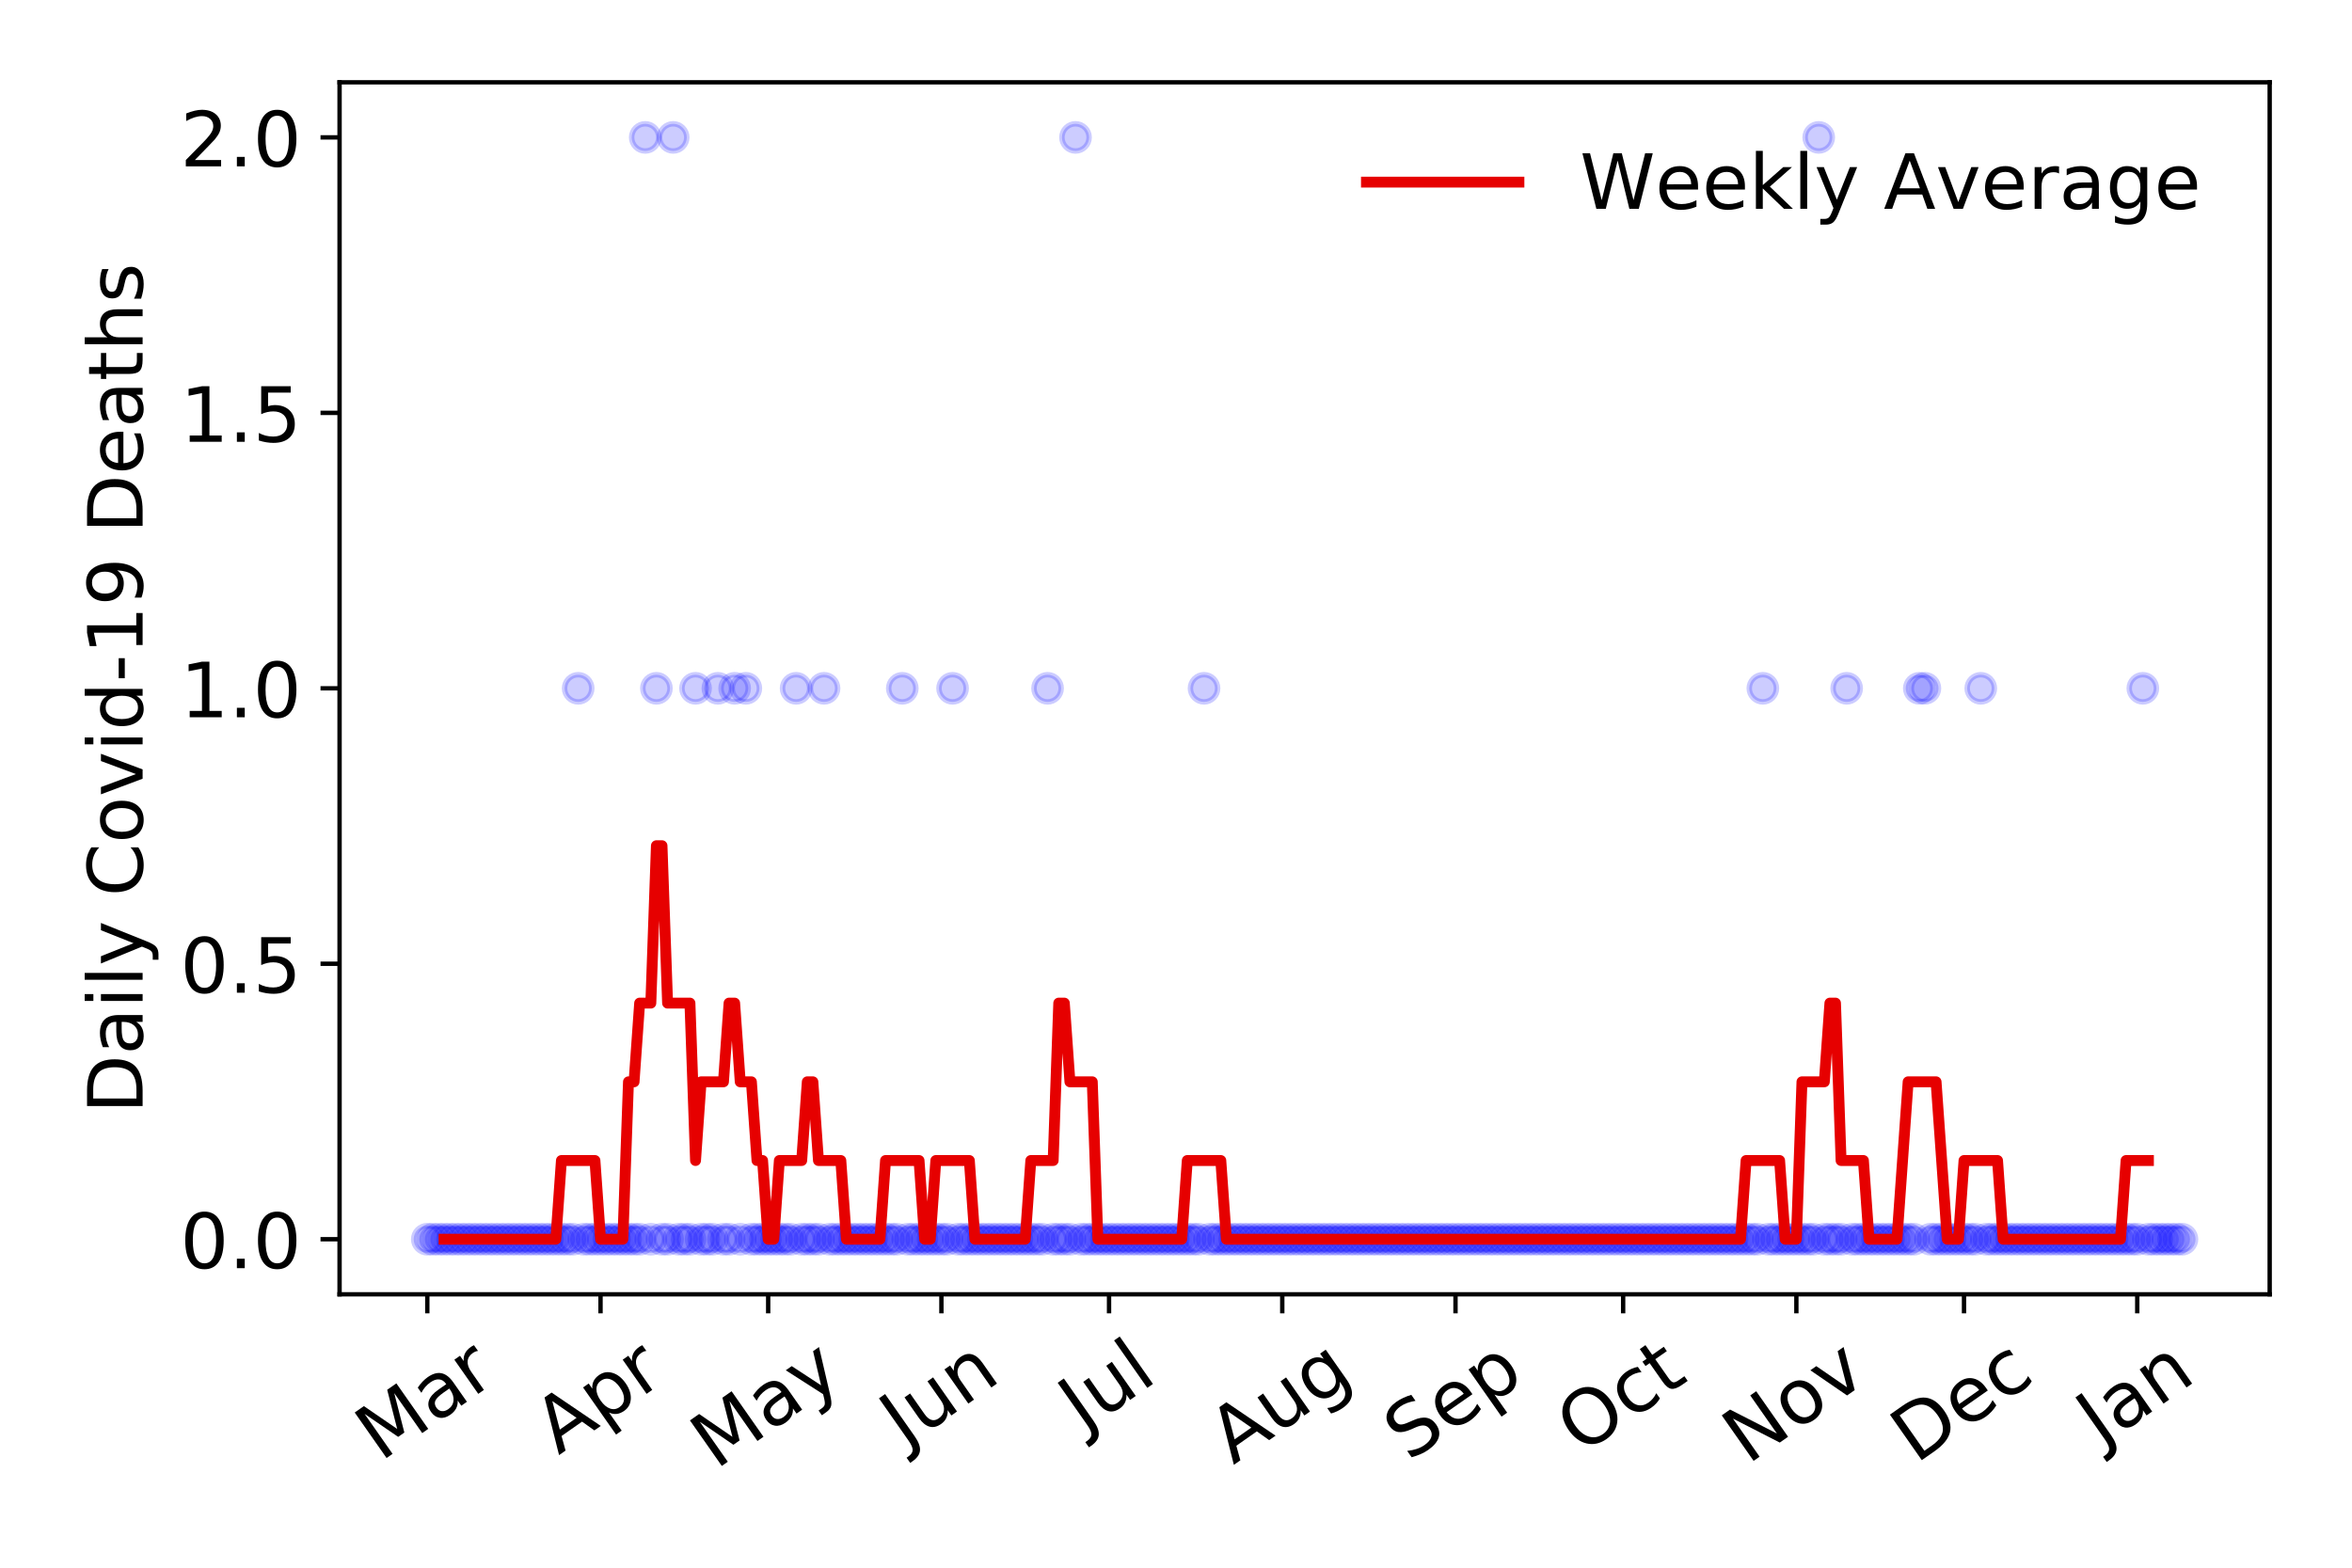 <?xml version="1.0" encoding="utf-8" standalone="no"?>
<!DOCTYPE svg PUBLIC "-//W3C//DTD SVG 1.1//EN"
  "http://www.w3.org/Graphics/SVG/1.1/DTD/svg11.dtd">
<!-- Created with matplotlib (https://matplotlib.org/) -->
<svg height="288pt" version="1.1" viewBox="0 0 432 288" width="432pt" xmlns="http://www.w3.org/2000/svg" xmlns:xlink="http://www.w3.org/1999/xlink">
 <defs>
  <style type="text/css">
*{stroke-linecap:butt;stroke-linejoin:round;}
  </style>
 </defs>
 <g id="figure_1">
  <g id="patch_1">
   <path d="M 0 288 
L 432 288 
L 432 0 
L 0 0 
z
" style="fill:#ffffff;"/>
  </g>
  <g id="axes_1">
   <g id="patch_2">
    <path d="M 62.37 237.778 
L 416.88 237.778 
L 416.88 15.12 
L 62.37 15.12 
z
" style="fill:#ffffff;"/>
   </g>
   <g id="matplotlib.axis_1">
    <g id="xtick_1">
     <g id="line2d_1">
      <defs>
       <path d="M 0 0 
L 0 3.5 
" id="m7bb9f045c3" style="stroke:#000000;stroke-width:0.8;"/>
      </defs>
      <g>
       <use style="stroke:#000000;stroke-width:0.8;" x="78.484" xlink:href="#m7bb9f045c3" y="237.778"/>
      </g>
     </g>
     <g id="text_1">
      <!-- Mar -->
      <defs>
       <path d="M 9.812 72.906 
L 24.516 72.906 
L 43.109 23.297 
L 61.812 72.906 
L 76.516 72.906 
L 76.516 0 
L 66.891 0 
L 66.891 64.016 
L 48.094 14.016 
L 38.188 14.016 
L 19.391 64.016 
L 19.391 0 
L 9.812 0 
z
" id="DejaVuSans-77"/>
       <path d="M 34.281 27.484 
Q 23.391 27.484 19.188 25 
Q 14.984 22.516 14.984 16.5 
Q 14.984 11.719 18.141 8.906 
Q 21.297 6.109 26.703 6.109 
Q 34.188 6.109 38.703 11.406 
Q 43.219 16.703 43.219 25.484 
L 43.219 27.484 
z
M 52.203 31.203 
L 52.203 0 
L 43.219 0 
L 43.219 8.297 
Q 40.141 3.328 35.547 0.953 
Q 30.953 -1.422 24.312 -1.422 
Q 15.922 -1.422 10.953 3.297 
Q 6 8.016 6 15.922 
Q 6 25.141 12.172 29.828 
Q 18.359 34.516 30.609 34.516 
L 43.219 34.516 
L 43.219 35.406 
Q 43.219 41.609 39.141 45 
Q 35.062 48.391 27.688 48.391 
Q 23 48.391 18.547 47.266 
Q 14.109 46.141 10.016 43.891 
L 10.016 52.203 
Q 14.938 54.109 19.578 55.047 
Q 24.219 56 28.609 56 
Q 40.484 56 46.344 49.844 
Q 52.203 43.703 52.203 31.203 
z
" id="DejaVuSans-97"/>
       <path d="M 41.109 46.297 
Q 39.594 47.172 37.812 47.578 
Q 36.031 48 33.891 48 
Q 26.266 48 22.188 43.047 
Q 18.109 38.094 18.109 28.812 
L 18.109 0 
L 9.078 0 
L 9.078 54.688 
L 18.109 54.688 
L 18.109 46.188 
Q 20.953 51.172 25.484 53.578 
Q 30.031 56 36.531 56 
Q 37.453 56 38.578 55.875 
Q 39.703 55.766 41.062 55.516 
z
" id="DejaVuSans-114"/>
      </defs>
      <g transform="translate(69.881 268.643)rotate(-35)scale(0.14 -0.14)">
       <use xlink:href="#DejaVuSans-77"/>
       <use x="86.279" xlink:href="#DejaVuSans-97"/>
       <use x="147.559" xlink:href="#DejaVuSans-114"/>
      </g>
     </g>
    </g>
    <g id="xtick_2">
     <g id="line2d_2">
      <g>
       <use style="stroke:#000000;stroke-width:0.8;" x="110.302" xlink:href="#m7bb9f045c3" y="237.778"/>
      </g>
     </g>
     <g id="text_2">
      <!-- Apr -->
      <defs>
       <path d="M 34.188 63.188 
L 20.797 26.906 
L 47.609 26.906 
z
M 28.609 72.906 
L 39.797 72.906 
L 67.578 0 
L 57.328 0 
L 50.688 18.703 
L 17.828 18.703 
L 11.188 0 
L 0.781 0 
z
" id="DejaVuSans-65"/>
       <path d="M 18.109 8.203 
L 18.109 -20.797 
L 9.078 -20.797 
L 9.078 54.688 
L 18.109 54.688 
L 18.109 46.391 
Q 20.953 51.266 25.266 53.625 
Q 29.594 56 35.594 56 
Q 45.562 56 51.781 48.094 
Q 58.016 40.188 58.016 27.297 
Q 58.016 14.406 51.781 6.484 
Q 45.562 -1.422 35.594 -1.422 
Q 29.594 -1.422 25.266 0.953 
Q 20.953 3.328 18.109 8.203 
z
M 48.688 27.297 
Q 48.688 37.203 44.609 42.844 
Q 40.531 48.484 33.406 48.484 
Q 26.266 48.484 22.188 42.844 
Q 18.109 37.203 18.109 27.297 
Q 18.109 17.391 22.188 11.75 
Q 26.266 6.109 33.406 6.109 
Q 40.531 6.109 44.609 11.75 
Q 48.688 17.391 48.688 27.297 
z
" id="DejaVuSans-112"/>
      </defs>
      <g transform="translate(102.598 267.384)rotate(-35)scale(0.14 -0.14)">
       <use xlink:href="#DejaVuSans-65"/>
       <use x="68.408" xlink:href="#DejaVuSans-112"/>
       <use x="131.885" xlink:href="#DejaVuSans-114"/>
      </g>
     </g>
    </g>
    <g id="xtick_3">
     <g id="line2d_3">
      <g>
       <use style="stroke:#000000;stroke-width:0.8;" x="141.093" xlink:href="#m7bb9f045c3" y="237.778"/>
      </g>
     </g>
     <g id="text_3">
      <!-- May -->
      <defs>
       <path d="M 32.172 -5.078 
Q 28.375 -14.844 24.75 -17.812 
Q 21.141 -20.797 15.094 -20.797 
L 7.906 -20.797 
L 7.906 -13.281 
L 13.188 -13.281 
Q 16.891 -13.281 18.938 -11.516 
Q 21 -9.766 23.484 -3.219 
L 25.094 0.875 
L 2.984 54.688 
L 12.5 54.688 
L 29.594 11.922 
L 46.688 54.688 
L 56.203 54.688 
z
" id="DejaVuSans-121"/>
      </defs>
      <g transform="translate(131.454 270.094)rotate(-35)scale(0.14 -0.14)">
       <use xlink:href="#DejaVuSans-77"/>
       <use x="86.279" xlink:href="#DejaVuSans-97"/>
       <use x="147.559" xlink:href="#DejaVuSans-121"/>
      </g>
     </g>
    </g>
    <g id="xtick_4">
     <g id="line2d_4">
      <g>
       <use style="stroke:#000000;stroke-width:0.8;" x="172.911" xlink:href="#m7bb9f045c3" y="237.778"/>
      </g>
     </g>
     <g id="text_4">
      <!-- Jun -->
      <defs>
       <path d="M 9.812 72.906 
L 19.672 72.906 
L 19.672 5.078 
Q 19.672 -8.109 14.672 -14.062 
Q 9.672 -20.016 -1.422 -20.016 
L -5.172 -20.016 
L -5.172 -11.719 
L -2.094 -11.719 
Q 4.438 -11.719 7.125 -8.047 
Q 9.812 -4.391 9.812 5.078 
z
" id="DejaVuSans-74"/>
       <path d="M 8.5 21.578 
L 8.5 54.688 
L 17.484 54.688 
L 17.484 21.922 
Q 17.484 14.156 20.5 10.266 
Q 23.531 6.391 29.594 6.391 
Q 36.859 6.391 41.078 11.031 
Q 45.312 15.672 45.312 23.688 
L 45.312 54.688 
L 54.297 54.688 
L 54.297 0 
L 45.312 0 
L 45.312 8.406 
Q 42.047 3.422 37.719 1 
Q 33.406 -1.422 27.688 -1.422 
Q 18.266 -1.422 13.375 4.438 
Q 8.5 10.297 8.5 21.578 
z
M 31.109 56 
z
" id="DejaVuSans-117"/>
       <path d="M 54.891 33.016 
L 54.891 0 
L 45.906 0 
L 45.906 32.719 
Q 45.906 40.484 42.875 44.328 
Q 39.844 48.188 33.797 48.188 
Q 26.516 48.188 22.312 43.547 
Q 18.109 38.922 18.109 30.906 
L 18.109 0 
L 9.078 0 
L 9.078 54.688 
L 18.109 54.688 
L 18.109 46.188 
Q 21.344 51.125 25.703 53.562 
Q 30.078 56 35.797 56 
Q 45.219 56 50.047 50.172 
Q 54.891 44.344 54.891 33.016 
z
" id="DejaVuSans-110"/>
      </defs>
      <g transform="translate(166.167 266.039)rotate(-35)scale(0.14 -0.14)">
       <use xlink:href="#DejaVuSans-74"/>
       <use x="29.492" xlink:href="#DejaVuSans-117"/>
       <use x="92.871" xlink:href="#DejaVuSans-110"/>
      </g>
     </g>
    </g>
    <g id="xtick_5">
     <g id="line2d_5">
      <g>
       <use style="stroke:#000000;stroke-width:0.8;" x="203.702" xlink:href="#m7bb9f045c3" y="237.778"/>
      </g>
     </g>
     <g id="text_5">
      <!-- Jul -->
      <defs>
       <path d="M 9.422 75.984 
L 18.406 75.984 
L 18.406 0 
L 9.422 0 
z
" id="DejaVuSans-108"/>
      </defs>
      <g transform="translate(198.999 263.181)rotate(-35)scale(0.14 -0.14)">
       <use xlink:href="#DejaVuSans-74"/>
       <use x="29.492" xlink:href="#DejaVuSans-117"/>
       <use x="92.871" xlink:href="#DejaVuSans-108"/>
      </g>
     </g>
    </g>
    <g id="xtick_6">
     <g id="line2d_6">
      <g>
       <use style="stroke:#000000;stroke-width:0.8;" x="235.519" xlink:href="#m7bb9f045c3" y="237.778"/>
      </g>
     </g>
     <g id="text_6">
      <!-- Aug -->
      <defs>
       <path d="M 45.406 27.984 
Q 45.406 37.75 41.375 43.109 
Q 37.359 48.484 30.078 48.484 
Q 22.859 48.484 18.828 43.109 
Q 14.797 37.75 14.797 27.984 
Q 14.797 18.266 18.828 12.891 
Q 22.859 7.516 30.078 7.516 
Q 37.359 7.516 41.375 12.891 
Q 45.406 18.266 45.406 27.984 
z
M 54.391 6.781 
Q 54.391 -7.172 48.188 -13.984 
Q 42 -20.797 29.203 -20.797 
Q 24.469 -20.797 20.266 -20.094 
Q 16.062 -19.391 12.109 -17.922 
L 12.109 -9.188 
Q 16.062 -11.328 19.922 -12.344 
Q 23.781 -13.375 27.781 -13.375 
Q 36.625 -13.375 41.016 -8.766 
Q 45.406 -4.156 45.406 5.172 
L 45.406 9.625 
Q 42.625 4.781 38.281 2.391 
Q 33.938 0 27.875 0 
Q 17.828 0 11.672 7.656 
Q 5.516 15.328 5.516 27.984 
Q 5.516 40.672 11.672 48.328 
Q 17.828 56 27.875 56 
Q 33.938 56 38.281 53.609 
Q 42.625 51.219 45.406 46.391 
L 45.406 54.688 
L 54.391 54.688 
z
" id="DejaVuSans-103"/>
      </defs>
      <g transform="translate(226.539 269.172)rotate(-35)scale(0.14 -0.14)">
       <use xlink:href="#DejaVuSans-65"/>
       <use x="68.408" xlink:href="#DejaVuSans-117"/>
       <use x="131.787" xlink:href="#DejaVuSans-103"/>
      </g>
     </g>
    </g>
    <g id="xtick_7">
     <g id="line2d_7">
      <g>
       <use style="stroke:#000000;stroke-width:0.8;" x="267.337" xlink:href="#m7bb9f045c3" y="237.778"/>
      </g>
     </g>
     <g id="text_7">
      <!-- Sep -->
      <defs>
       <path d="M 53.516 70.516 
L 53.516 60.891 
Q 47.906 63.578 42.922 64.891 
Q 37.938 66.219 33.297 66.219 
Q 25.25 66.219 20.875 63.094 
Q 16.5 59.969 16.5 54.203 
Q 16.5 49.359 19.406 46.891 
Q 22.312 44.438 30.422 42.922 
L 36.375 41.703 
Q 47.406 39.594 52.656 34.297 
Q 57.906 29 57.906 20.125 
Q 57.906 9.516 50.797 4.047 
Q 43.703 -1.422 29.984 -1.422 
Q 24.812 -1.422 18.969 -0.25 
Q 13.141 0.922 6.891 3.219 
L 6.891 13.375 
Q 12.891 10.016 18.656 8.297 
Q 24.422 6.594 29.984 6.594 
Q 38.422 6.594 43.016 9.906 
Q 47.609 13.234 47.609 19.391 
Q 47.609 24.75 44.312 27.781 
Q 41.016 30.812 33.5 32.328 
L 27.484 33.5 
Q 16.453 35.688 11.516 40.375 
Q 6.594 45.062 6.594 53.422 
Q 6.594 63.094 13.406 68.656 
Q 20.219 74.219 32.172 74.219 
Q 37.312 74.219 42.625 73.281 
Q 47.953 72.359 53.516 70.516 
z
" id="DejaVuSans-83"/>
       <path d="M 56.203 29.594 
L 56.203 25.203 
L 14.891 25.203 
Q 15.484 15.922 20.484 11.062 
Q 25.484 6.203 34.422 6.203 
Q 39.594 6.203 44.453 7.469 
Q 49.312 8.734 54.109 11.281 
L 54.109 2.781 
Q 49.266 0.734 44.188 -0.344 
Q 39.109 -1.422 33.891 -1.422 
Q 20.797 -1.422 13.156 6.188 
Q 5.516 13.812 5.516 26.812 
Q 5.516 40.234 12.766 48.109 
Q 20.016 56 32.328 56 
Q 43.359 56 49.781 48.891 
Q 56.203 41.797 56.203 29.594 
z
M 47.219 32.234 
Q 47.125 39.594 43.094 43.984 
Q 39.062 48.391 32.422 48.391 
Q 24.906 48.391 20.391 44.141 
Q 15.875 39.891 15.188 32.172 
z
" id="DejaVuSans-101"/>
      </defs>
      <g transform="translate(258.744 268.629)rotate(-35)scale(0.14 -0.14)">
       <use xlink:href="#DejaVuSans-83"/>
       <use x="63.477" xlink:href="#DejaVuSans-101"/>
       <use x="125" xlink:href="#DejaVuSans-112"/>
      </g>
     </g>
    </g>
    <g id="xtick_8">
     <g id="line2d_8">
      <g>
       <use style="stroke:#000000;stroke-width:0.8;" x="298.128" xlink:href="#m7bb9f045c3" y="237.778"/>
      </g>
     </g>
     <g id="text_8">
      <!-- Oct -->
      <defs>
       <path d="M 39.406 66.219 
Q 28.656 66.219 22.328 58.203 
Q 16.016 50.203 16.016 36.375 
Q 16.016 22.609 22.328 14.594 
Q 28.656 6.594 39.406 6.594 
Q 50.141 6.594 56.422 14.594 
Q 62.703 22.609 62.703 36.375 
Q 62.703 50.203 56.422 58.203 
Q 50.141 66.219 39.406 66.219 
z
M 39.406 74.219 
Q 54.734 74.219 63.906 63.938 
Q 73.094 53.656 73.094 36.375 
Q 73.094 19.141 63.906 8.859 
Q 54.734 -1.422 39.406 -1.422 
Q 24.031 -1.422 14.812 8.828 
Q 5.609 19.094 5.609 36.375 
Q 5.609 53.656 14.812 63.938 
Q 24.031 74.219 39.406 74.219 
z
" id="DejaVuSans-79"/>
       <path d="M 48.781 52.594 
L 48.781 44.188 
Q 44.969 46.297 41.141 47.344 
Q 37.312 48.391 33.406 48.391 
Q 24.656 48.391 19.812 42.844 
Q 14.984 37.312 14.984 27.297 
Q 14.984 17.281 19.812 11.734 
Q 24.656 6.203 33.406 6.203 
Q 37.312 6.203 41.141 7.25 
Q 44.969 8.297 48.781 10.406 
L 48.781 2.094 
Q 45.016 0.344 40.984 -0.531 
Q 36.969 -1.422 32.422 -1.422 
Q 20.062 -1.422 12.781 6.344 
Q 5.516 14.109 5.516 27.297 
Q 5.516 40.672 12.859 48.328 
Q 20.219 56 33.016 56 
Q 37.156 56 41.109 55.141 
Q 45.062 54.297 48.781 52.594 
z
" id="DejaVuSans-99"/>
       <path d="M 18.312 70.219 
L 18.312 54.688 
L 36.812 54.688 
L 36.812 47.703 
L 18.312 47.703 
L 18.312 18.016 
Q 18.312 11.328 20.141 9.422 
Q 21.969 7.516 27.594 7.516 
L 36.812 7.516 
L 36.812 0 
L 27.594 0 
Q 17.188 0 13.234 3.875 
Q 9.281 7.766 9.281 18.016 
L 9.281 47.703 
L 2.688 47.703 
L 2.688 54.688 
L 9.281 54.688 
L 9.281 70.219 
z
" id="DejaVuSans-116"/>
      </defs>
      <g transform="translate(290.43 267.377)rotate(-35)scale(0.14 -0.14)">
       <use xlink:href="#DejaVuSans-79"/>
       <use x="78.711" xlink:href="#DejaVuSans-99"/>
       <use x="133.691" xlink:href="#DejaVuSans-116"/>
      </g>
     </g>
    </g>
    <g id="xtick_9">
     <g id="line2d_9">
      <g>
       <use style="stroke:#000000;stroke-width:0.8;" x="329.946" xlink:href="#m7bb9f045c3" y="237.778"/>
      </g>
     </g>
     <g id="text_9">
      <!-- Nov -->
      <defs>
       <path d="M 9.812 72.906 
L 23.094 72.906 
L 55.422 11.922 
L 55.422 72.906 
L 64.984 72.906 
L 64.984 0 
L 51.703 0 
L 19.391 60.984 
L 19.391 0 
L 9.812 0 
z
" id="DejaVuSans-78"/>
       <path d="M 30.609 48.391 
Q 23.391 48.391 19.188 42.75 
Q 14.984 37.109 14.984 27.297 
Q 14.984 17.484 19.156 11.844 
Q 23.344 6.203 30.609 6.203 
Q 37.797 6.203 41.984 11.859 
Q 46.188 17.531 46.188 27.297 
Q 46.188 37.016 41.984 42.703 
Q 37.797 48.391 30.609 48.391 
z
M 30.609 56 
Q 42.328 56 49.016 48.375 
Q 55.719 40.766 55.719 27.297 
Q 55.719 13.875 49.016 6.219 
Q 42.328 -1.422 30.609 -1.422 
Q 18.844 -1.422 12.172 6.219 
Q 5.516 13.875 5.516 27.297 
Q 5.516 40.766 12.172 48.375 
Q 18.844 56 30.609 56 
z
" id="DejaVuSans-111"/>
       <path d="M 2.984 54.688 
L 12.5 54.688 
L 29.594 8.797 
L 46.688 54.688 
L 56.203 54.688 
L 35.688 0 
L 23.484 0 
z
" id="DejaVuSans-118"/>
      </defs>
      <g transform="translate(320.97 269.166)rotate(-35)scale(0.14 -0.14)">
       <use xlink:href="#DejaVuSans-78"/>
       <use x="74.805" xlink:href="#DejaVuSans-111"/>
       <use x="135.986" xlink:href="#DejaVuSans-118"/>
      </g>
     </g>
    </g>
    <g id="xtick_10">
     <g id="line2d_10">
      <g>
       <use style="stroke:#000000;stroke-width:0.8;" x="360.737" xlink:href="#m7bb9f045c3" y="237.778"/>
      </g>
     </g>
     <g id="text_10">
      <!-- Dec -->
      <defs>
       <path d="M 19.672 64.797 
L 19.672 8.109 
L 31.594 8.109 
Q 46.688 8.109 53.688 14.938 
Q 60.688 21.781 60.688 36.531 
Q 60.688 51.172 53.688 57.984 
Q 46.688 64.797 31.594 64.797 
z
M 9.812 72.906 
L 30.078 72.906 
Q 51.266 72.906 61.172 64.094 
Q 71.094 55.281 71.094 36.531 
Q 71.094 17.672 61.125 8.828 
Q 51.172 0 30.078 0 
L 9.812 0 
z
" id="DejaVuSans-68"/>
      </defs>
      <g transform="translate(351.857 269.032)rotate(-35)scale(0.14 -0.14)">
       <use xlink:href="#DejaVuSans-68"/>
       <use x="77.002" xlink:href="#DejaVuSans-101"/>
       <use x="138.525" xlink:href="#DejaVuSans-99"/>
      </g>
     </g>
    </g>
    <g id="xtick_11">
     <g id="line2d_11">
      <g>
       <use style="stroke:#000000;stroke-width:0.8;" x="392.555" xlink:href="#m7bb9f045c3" y="237.778"/>
      </g>
     </g>
     <g id="text_11">
      <!-- Jan -->
      <g transform="translate(385.931 265.871)rotate(-35)scale(0.14 -0.14)">
       <use xlink:href="#DejaVuSans-74"/>
       <use x="29.492" xlink:href="#DejaVuSans-97"/>
       <use x="90.771" xlink:href="#DejaVuSans-110"/>
      </g>
     </g>
    </g>
   </g>
   <g id="matplotlib.axis_2">
    <g id="ytick_1">
     <g id="line2d_12">
      <defs>
       <path d="M 0 0 
L -3.5 0 
" id="m5840132011" style="stroke:#000000;stroke-width:0.8;"/>
      </defs>
      <g>
       <use style="stroke:#000000;stroke-width:0.8;" x="62.37" xlink:href="#m5840132011" y="227.657"/>
      </g>
     </g>
     <g id="text_12">
      <!-- 0.0 -->
      <defs>
       <path d="M 31.781 66.406 
Q 24.172 66.406 20.328 58.906 
Q 16.5 51.422 16.5 36.375 
Q 16.5 21.391 20.328 13.891 
Q 24.172 6.391 31.781 6.391 
Q 39.453 6.391 43.281 13.891 
Q 47.125 21.391 47.125 36.375 
Q 47.125 51.422 43.281 58.906 
Q 39.453 66.406 31.781 66.406 
z
M 31.781 74.219 
Q 44.047 74.219 50.516 64.516 
Q 56.984 54.828 56.984 36.375 
Q 56.984 17.969 50.516 8.266 
Q 44.047 -1.422 31.781 -1.422 
Q 19.531 -1.422 13.062 8.266 
Q 6.594 17.969 6.594 36.375 
Q 6.594 54.828 13.062 64.516 
Q 19.531 74.219 31.781 74.219 
z
" id="DejaVuSans-48"/>
       <path d="M 10.688 12.406 
L 21 12.406 
L 21 0 
L 10.688 0 
z
" id="DejaVuSans-46"/>
      </defs>
      <g transform="translate(33.106 232.976)scale(0.14 -0.14)">
       <use xlink:href="#DejaVuSans-48"/>
       <use x="63.623" xlink:href="#DejaVuSans-46"/>
       <use x="95.41" xlink:href="#DejaVuSans-48"/>
      </g>
     </g>
    </g>
    <g id="ytick_2">
     <g id="line2d_13">
      <g>
       <use style="stroke:#000000;stroke-width:0.8;" x="62.37" xlink:href="#m5840132011" y="177.053"/>
      </g>
     </g>
     <g id="text_13">
      <!-- 0.5 -->
      <defs>
       <path d="M 10.797 72.906 
L 49.516 72.906 
L 49.516 64.594 
L 19.828 64.594 
L 19.828 46.734 
Q 21.969 47.469 24.109 47.828 
Q 26.266 48.188 28.422 48.188 
Q 40.625 48.188 47.75 41.5 
Q 54.891 34.812 54.891 23.391 
Q 54.891 11.625 47.562 5.094 
Q 40.234 -1.422 26.906 -1.422 
Q 22.312 -1.422 17.547 -0.641 
Q 12.797 0.141 7.719 1.703 
L 7.719 11.625 
Q 12.109 9.234 16.797 8.062 
Q 21.484 6.891 26.703 6.891 
Q 35.156 6.891 40.078 11.328 
Q 45.016 15.766 45.016 23.391 
Q 45.016 31 40.078 35.438 
Q 35.156 39.891 26.703 39.891 
Q 22.75 39.891 18.812 39.016 
Q 14.891 38.141 10.797 36.281 
z
" id="DejaVuSans-53"/>
      </defs>
      <g transform="translate(33.106 182.372)scale(0.14 -0.14)">
       <use xlink:href="#DejaVuSans-48"/>
       <use x="63.623" xlink:href="#DejaVuSans-46"/>
       <use x="95.41" xlink:href="#DejaVuSans-53"/>
      </g>
     </g>
    </g>
    <g id="ytick_3">
     <g id="line2d_14">
      <g>
       <use style="stroke:#000000;stroke-width:0.8;" x="62.37" xlink:href="#m5840132011" y="126.449"/>
      </g>
     </g>
     <g id="text_14">
      <!-- 1.0 -->
      <defs>
       <path d="M 12.406 8.297 
L 28.516 8.297 
L 28.516 63.922 
L 10.984 60.406 
L 10.984 69.391 
L 28.422 72.906 
L 38.281 72.906 
L 38.281 8.297 
L 54.391 8.297 
L 54.391 0 
L 12.406 0 
z
" id="DejaVuSans-49"/>
      </defs>
      <g transform="translate(33.106 131.768)scale(0.14 -0.14)">
       <use xlink:href="#DejaVuSans-49"/>
       <use x="63.623" xlink:href="#DejaVuSans-46"/>
       <use x="95.41" xlink:href="#DejaVuSans-48"/>
      </g>
     </g>
    </g>
    <g id="ytick_4">
     <g id="line2d_15">
      <g>
       <use style="stroke:#000000;stroke-width:0.8;" x="62.37" xlink:href="#m5840132011" y="75.845"/>
      </g>
     </g>
     <g id="text_15">
      <!-- 1.5 -->
      <g transform="translate(33.106 81.164)scale(0.14 -0.14)">
       <use xlink:href="#DejaVuSans-49"/>
       <use x="63.623" xlink:href="#DejaVuSans-46"/>
       <use x="95.41" xlink:href="#DejaVuSans-53"/>
      </g>
     </g>
    </g>
    <g id="ytick_5">
     <g id="line2d_16">
      <g>
       <use style="stroke:#000000;stroke-width:0.8;" x="62.37" xlink:href="#m5840132011" y="25.241"/>
      </g>
     </g>
     <g id="text_16">
      <!-- 2.0 -->
      <defs>
       <path d="M 19.188 8.297 
L 53.609 8.297 
L 53.609 0 
L 7.328 0 
L 7.328 8.297 
Q 12.938 14.109 22.625 23.891 
Q 32.328 33.688 34.812 36.531 
Q 39.547 41.844 41.422 45.531 
Q 43.312 49.219 43.312 52.781 
Q 43.312 58.594 39.234 62.25 
Q 35.156 65.922 28.609 65.922 
Q 23.969 65.922 18.812 64.312 
Q 13.672 62.703 7.812 59.422 
L 7.812 69.391 
Q 13.766 71.781 18.938 73 
Q 24.125 74.219 28.422 74.219 
Q 39.75 74.219 46.484 68.547 
Q 53.219 62.891 53.219 53.422 
Q 53.219 48.922 51.531 44.891 
Q 49.859 40.875 45.406 35.406 
Q 44.188 33.984 37.641 27.219 
Q 31.109 20.453 19.188 8.297 
z
" id="DejaVuSans-50"/>
      </defs>
      <g transform="translate(33.106 30.56)scale(0.14 -0.14)">
       <use xlink:href="#DejaVuSans-50"/>
       <use x="63.623" xlink:href="#DejaVuSans-46"/>
       <use x="95.41" xlink:href="#DejaVuSans-48"/>
      </g>
     </g>
    </g>
    <g id="text_17">
     <!-- Daily Covid-19 Deaths -->
     <defs>
      <path d="M 9.422 54.688 
L 18.406 54.688 
L 18.406 0 
L 9.422 0 
z
M 9.422 75.984 
L 18.406 75.984 
L 18.406 64.594 
L 9.422 64.594 
z
" id="DejaVuSans-105"/>
      <path id="DejaVuSans-32"/>
      <path d="M 64.406 67.281 
L 64.406 56.891 
Q 59.422 61.531 53.781 63.812 
Q 48.141 66.109 41.797 66.109 
Q 29.297 66.109 22.656 58.469 
Q 16.016 50.828 16.016 36.375 
Q 16.016 21.969 22.656 14.328 
Q 29.297 6.688 41.797 6.688 
Q 48.141 6.688 53.781 8.984 
Q 59.422 11.281 64.406 15.922 
L 64.406 5.609 
Q 59.234 2.094 53.438 0.328 
Q 47.656 -1.422 41.219 -1.422 
Q 24.656 -1.422 15.125 8.703 
Q 5.609 18.844 5.609 36.375 
Q 5.609 53.953 15.125 64.078 
Q 24.656 74.219 41.219 74.219 
Q 47.75 74.219 53.531 72.484 
Q 59.328 70.75 64.406 67.281 
z
" id="DejaVuSans-67"/>
      <path d="M 45.406 46.391 
L 45.406 75.984 
L 54.391 75.984 
L 54.391 0 
L 45.406 0 
L 45.406 8.203 
Q 42.578 3.328 38.25 0.953 
Q 33.938 -1.422 27.875 -1.422 
Q 17.969 -1.422 11.734 6.484 
Q 5.516 14.406 5.516 27.297 
Q 5.516 40.188 11.734 48.094 
Q 17.969 56 27.875 56 
Q 33.938 56 38.25 53.625 
Q 42.578 51.266 45.406 46.391 
z
M 14.797 27.297 
Q 14.797 17.391 18.875 11.75 
Q 22.953 6.109 30.078 6.109 
Q 37.203 6.109 41.297 11.75 
Q 45.406 17.391 45.406 27.297 
Q 45.406 37.203 41.297 42.844 
Q 37.203 48.484 30.078 48.484 
Q 22.953 48.484 18.875 42.844 
Q 14.797 37.203 14.797 27.297 
z
" id="DejaVuSans-100"/>
      <path d="M 4.891 31.391 
L 31.203 31.391 
L 31.203 23.391 
L 4.891 23.391 
z
" id="DejaVuSans-45"/>
      <path d="M 10.984 1.516 
L 10.984 10.5 
Q 14.703 8.734 18.5 7.812 
Q 22.312 6.891 25.984 6.891 
Q 35.75 6.891 40.891 13.453 
Q 46.047 20.016 46.781 33.406 
Q 43.953 29.203 39.594 26.953 
Q 35.25 24.703 29.984 24.703 
Q 19.047 24.703 12.672 31.312 
Q 6.297 37.938 6.297 49.422 
Q 6.297 60.641 12.938 67.422 
Q 19.578 74.219 30.609 74.219 
Q 43.266 74.219 49.922 64.516 
Q 56.594 54.828 56.594 36.375 
Q 56.594 19.141 48.406 8.859 
Q 40.234 -1.422 26.422 -1.422 
Q 22.703 -1.422 18.891 -0.688 
Q 15.094 0.047 10.984 1.516 
z
M 30.609 32.422 
Q 37.25 32.422 41.125 36.953 
Q 45.016 41.5 45.016 49.422 
Q 45.016 57.281 41.125 61.844 
Q 37.25 66.406 30.609 66.406 
Q 23.969 66.406 20.094 61.844 
Q 16.219 57.281 16.219 49.422 
Q 16.219 41.5 20.094 36.953 
Q 23.969 32.422 30.609 32.422 
z
" id="DejaVuSans-57"/>
      <path d="M 54.891 33.016 
L 54.891 0 
L 45.906 0 
L 45.906 32.719 
Q 45.906 40.484 42.875 44.328 
Q 39.844 48.188 33.797 48.188 
Q 26.516 48.188 22.312 43.547 
Q 18.109 38.922 18.109 30.906 
L 18.109 0 
L 9.078 0 
L 9.078 75.984 
L 18.109 75.984 
L 18.109 46.188 
Q 21.344 51.125 25.703 53.562 
Q 30.078 56 35.797 56 
Q 45.219 56 50.047 50.172 
Q 54.891 44.344 54.891 33.016 
z
" id="DejaVuSans-104"/>
      <path d="M 44.281 53.078 
L 44.281 44.578 
Q 40.484 46.531 36.375 47.5 
Q 32.281 48.484 27.875 48.484 
Q 21.188 48.484 17.844 46.438 
Q 14.5 44.391 14.5 40.281 
Q 14.5 37.156 16.891 35.375 
Q 19.281 33.594 26.516 31.984 
L 29.594 31.297 
Q 39.156 29.25 43.188 25.516 
Q 47.219 21.781 47.219 15.094 
Q 47.219 7.469 41.188 3.016 
Q 35.156 -1.422 24.609 -1.422 
Q 20.219 -1.422 15.453 -0.562 
Q 10.688 0.297 5.422 2 
L 5.422 11.281 
Q 10.406 8.688 15.234 7.391 
Q 20.062 6.109 24.812 6.109 
Q 31.156 6.109 34.562 8.281 
Q 37.984 10.453 37.984 14.406 
Q 37.984 18.062 35.516 20.016 
Q 33.062 21.969 24.703 23.781 
L 21.578 24.516 
Q 13.234 26.266 9.516 29.906 
Q 5.812 33.547 5.812 39.891 
Q 5.812 47.609 11.281 51.797 
Q 16.75 56 26.812 56 
Q 31.781 56 36.172 55.266 
Q 40.578 54.547 44.281 53.078 
z
" id="DejaVuSans-115"/>
     </defs>
     <g transform="translate(26.194 204.56)rotate(-90)scale(0.14 -0.14)">
      <use xlink:href="#DejaVuSans-68"/>
      <use x="77.002" xlink:href="#DejaVuSans-97"/>
      <use x="138.281" xlink:href="#DejaVuSans-105"/>
      <use x="166.064" xlink:href="#DejaVuSans-108"/>
      <use x="193.848" xlink:href="#DejaVuSans-121"/>
      <use x="253.027" xlink:href="#DejaVuSans-32"/>
      <use x="284.814" xlink:href="#DejaVuSans-67"/>
      <use x="354.639" xlink:href="#DejaVuSans-111"/>
      <use x="415.82" xlink:href="#DejaVuSans-118"/>
      <use x="475" xlink:href="#DejaVuSans-105"/>
      <use x="502.783" xlink:href="#DejaVuSans-100"/>
      <use x="566.26" xlink:href="#DejaVuSans-45"/>
      <use x="602.344" xlink:href="#DejaVuSans-49"/>
      <use x="665.967" xlink:href="#DejaVuSans-57"/>
      <use x="729.59" xlink:href="#DejaVuSans-32"/>
      <use x="761.377" xlink:href="#DejaVuSans-68"/>
      <use x="838.379" xlink:href="#DejaVuSans-101"/>
      <use x="899.902" xlink:href="#DejaVuSans-97"/>
      <use x="961.182" xlink:href="#DejaVuSans-116"/>
      <use x="1000.391" xlink:href="#DejaVuSans-104"/>
      <use x="1063.77" xlink:href="#DejaVuSans-115"/>
     </g>
    </g>
   </g>
   <g id="line2d_17">
    <defs>
     <path d="M 0 2.5 
C 0.663 2.5 1.299 2.237 1.768 1.768 
C 2.237 1.299 2.5 0.663 2.5 0 
C 2.5 -0.663 2.237 -1.299 1.768 -1.768 
C 1.299 -2.237 0.663 -2.5 0 -2.5 
C -0.663 -2.5 -1.299 -2.237 -1.768 -1.768 
C -2.237 -1.299 -2.5 -0.663 -2.5 0 
C -2.5 0.663 -2.237 1.299 -1.768 1.768 
C -1.299 2.237 -0.663 2.5 0 2.5 
z
" id="mb94a97b6a3" style="stroke:#0000ff;stroke-opacity:0.2;"/>
    </defs>
    <g clip-path="url(#pe7fe9703aa)">
     <use style="fill:#0000ff;fill-opacity:0.2;stroke:#0000ff;stroke-opacity:0.2;" x="78.484" xlink:href="#mb94a97b6a3" y="227.657"/>
     <use style="fill:#0000ff;fill-opacity:0.2;stroke:#0000ff;stroke-opacity:0.2;" x="79.51" xlink:href="#mb94a97b6a3" y="227.657"/>
     <use style="fill:#0000ff;fill-opacity:0.2;stroke:#0000ff;stroke-opacity:0.2;" x="80.537" xlink:href="#mb94a97b6a3" y="227.657"/>
     <use style="fill:#0000ff;fill-opacity:0.2;stroke:#0000ff;stroke-opacity:0.2;" x="81.563" xlink:href="#mb94a97b6a3" y="227.657"/>
     <use style="fill:#0000ff;fill-opacity:0.2;stroke:#0000ff;stroke-opacity:0.2;" x="82.59" xlink:href="#mb94a97b6a3" y="227.657"/>
     <use style="fill:#0000ff;fill-opacity:0.2;stroke:#0000ff;stroke-opacity:0.2;" x="83.616" xlink:href="#mb94a97b6a3" y="227.657"/>
     <use style="fill:#0000ff;fill-opacity:0.2;stroke:#0000ff;stroke-opacity:0.2;" x="84.642" xlink:href="#mb94a97b6a3" y="227.657"/>
     <use style="fill:#0000ff;fill-opacity:0.2;stroke:#0000ff;stroke-opacity:0.2;" x="85.669" xlink:href="#mb94a97b6a3" y="227.657"/>
     <use style="fill:#0000ff;fill-opacity:0.2;stroke:#0000ff;stroke-opacity:0.2;" x="86.695" xlink:href="#mb94a97b6a3" y="227.657"/>
     <use style="fill:#0000ff;fill-opacity:0.2;stroke:#0000ff;stroke-opacity:0.2;" x="87.721" xlink:href="#mb94a97b6a3" y="227.657"/>
     <use style="fill:#0000ff;fill-opacity:0.2;stroke:#0000ff;stroke-opacity:0.2;" x="88.748" xlink:href="#mb94a97b6a3" y="227.657"/>
     <use style="fill:#0000ff;fill-opacity:0.2;stroke:#0000ff;stroke-opacity:0.2;" x="89.774" xlink:href="#mb94a97b6a3" y="227.657"/>
     <use style="fill:#0000ff;fill-opacity:0.2;stroke:#0000ff;stroke-opacity:0.2;" x="90.801" xlink:href="#mb94a97b6a3" y="227.657"/>
     <use style="fill:#0000ff;fill-opacity:0.2;stroke:#0000ff;stroke-opacity:0.2;" x="91.827" xlink:href="#mb94a97b6a3" y="227.657"/>
     <use style="fill:#0000ff;fill-opacity:0.2;stroke:#0000ff;stroke-opacity:0.2;" x="92.853" xlink:href="#mb94a97b6a3" y="227.657"/>
     <use style="fill:#0000ff;fill-opacity:0.2;stroke:#0000ff;stroke-opacity:0.2;" x="93.88" xlink:href="#mb94a97b6a3" y="227.657"/>
     <use style="fill:#0000ff;fill-opacity:0.2;stroke:#0000ff;stroke-opacity:0.2;" x="94.906" xlink:href="#mb94a97b6a3" y="227.657"/>
     <use style="fill:#0000ff;fill-opacity:0.2;stroke:#0000ff;stroke-opacity:0.2;" x="95.932" xlink:href="#mb94a97b6a3" y="227.657"/>
     <use style="fill:#0000ff;fill-opacity:0.2;stroke:#0000ff;stroke-opacity:0.2;" x="96.959" xlink:href="#mb94a97b6a3" y="227.657"/>
     <use style="fill:#0000ff;fill-opacity:0.2;stroke:#0000ff;stroke-opacity:0.2;" x="97.985" xlink:href="#mb94a97b6a3" y="227.657"/>
     <use style="fill:#0000ff;fill-opacity:0.2;stroke:#0000ff;stroke-opacity:0.2;" x="99.012" xlink:href="#mb94a97b6a3" y="227.657"/>
     <use style="fill:#0000ff;fill-opacity:0.2;stroke:#0000ff;stroke-opacity:0.2;" x="100.038" xlink:href="#mb94a97b6a3" y="227.657"/>
     <use style="fill:#0000ff;fill-opacity:0.2;stroke:#0000ff;stroke-opacity:0.2;" x="101.064" xlink:href="#mb94a97b6a3" y="227.657"/>
     <use style="fill:#0000ff;fill-opacity:0.2;stroke:#0000ff;stroke-opacity:0.2;" x="102.091" xlink:href="#mb94a97b6a3" y="227.657"/>
     <use style="fill:#0000ff;fill-opacity:0.2;stroke:#0000ff;stroke-opacity:0.2;" x="103.117" xlink:href="#mb94a97b6a3" y="227.657"/>
     <use style="fill:#0000ff;fill-opacity:0.2;stroke:#0000ff;stroke-opacity:0.2;" x="104.143" xlink:href="#mb94a97b6a3" y="227.657"/>
     <use style="fill:#0000ff;fill-opacity:0.2;stroke:#0000ff;stroke-opacity:0.2;" x="105.17" xlink:href="#mb94a97b6a3" y="227.657"/>
     <use style="fill:#0000ff;fill-opacity:0.2;stroke:#0000ff;stroke-opacity:0.2;" x="106.196" xlink:href="#mb94a97b6a3" y="126.449"/>
     <use style="fill:#0000ff;fill-opacity:0.2;stroke:#0000ff;stroke-opacity:0.2;" x="107.223" xlink:href="#mb94a97b6a3" y="227.657"/>
     <use style="fill:#0000ff;fill-opacity:0.2;stroke:#0000ff;stroke-opacity:0.2;" x="108.249" xlink:href="#mb94a97b6a3" y="227.657"/>
     <use style="fill:#0000ff;fill-opacity:0.2;stroke:#0000ff;stroke-opacity:0.2;" x="109.275" xlink:href="#mb94a97b6a3" y="227.657"/>
     <use style="fill:#0000ff;fill-opacity:0.2;stroke:#0000ff;stroke-opacity:0.2;" x="110.302" xlink:href="#mb94a97b6a3" y="227.657"/>
     <use style="fill:#0000ff;fill-opacity:0.2;stroke:#0000ff;stroke-opacity:0.2;" x="111.328" xlink:href="#mb94a97b6a3" y="227.657"/>
     <use style="fill:#0000ff;fill-opacity:0.2;stroke:#0000ff;stroke-opacity:0.2;" x="112.354" xlink:href="#mb94a97b6a3" y="227.657"/>
     <use style="fill:#0000ff;fill-opacity:0.2;stroke:#0000ff;stroke-opacity:0.2;" x="113.381" xlink:href="#mb94a97b6a3" y="227.657"/>
     <use style="fill:#0000ff;fill-opacity:0.2;stroke:#0000ff;stroke-opacity:0.2;" x="114.407" xlink:href="#mb94a97b6a3" y="227.657"/>
     <use style="fill:#0000ff;fill-opacity:0.2;stroke:#0000ff;stroke-opacity:0.2;" x="115.434" xlink:href="#mb94a97b6a3" y="227.657"/>
     <use style="fill:#0000ff;fill-opacity:0.2;stroke:#0000ff;stroke-opacity:0.2;" x="116.46" xlink:href="#mb94a97b6a3" y="227.657"/>
     <use style="fill:#0000ff;fill-opacity:0.2;stroke:#0000ff;stroke-opacity:0.2;" x="117.486" xlink:href="#mb94a97b6a3" y="227.657"/>
     <use style="fill:#0000ff;fill-opacity:0.2;stroke:#0000ff;stroke-opacity:0.2;" x="118.513" xlink:href="#mb94a97b6a3" y="25.241"/>
     <use style="fill:#0000ff;fill-opacity:0.2;stroke:#0000ff;stroke-opacity:0.2;" x="119.539" xlink:href="#mb94a97b6a3" y="227.657"/>
     <use style="fill:#0000ff;fill-opacity:0.2;stroke:#0000ff;stroke-opacity:0.2;" x="120.565" xlink:href="#mb94a97b6a3" y="126.449"/>
     <use style="fill:#0000ff;fill-opacity:0.2;stroke:#0000ff;stroke-opacity:0.2;" x="121.592" xlink:href="#mb94a97b6a3" y="227.657"/>
     <use style="fill:#0000ff;fill-opacity:0.2;stroke:#0000ff;stroke-opacity:0.2;" x="122.618" xlink:href="#mb94a97b6a3" y="227.657"/>
     <use style="fill:#0000ff;fill-opacity:0.2;stroke:#0000ff;stroke-opacity:0.2;" x="123.645" xlink:href="#mb94a97b6a3" y="25.241"/>
     <use style="fill:#0000ff;fill-opacity:0.2;stroke:#0000ff;stroke-opacity:0.2;" x="124.671" xlink:href="#mb94a97b6a3" y="227.657"/>
     <use style="fill:#0000ff;fill-opacity:0.2;stroke:#0000ff;stroke-opacity:0.2;" x="125.697" xlink:href="#mb94a97b6a3" y="227.657"/>
     <use style="fill:#0000ff;fill-opacity:0.2;stroke:#0000ff;stroke-opacity:0.2;" x="126.724" xlink:href="#mb94a97b6a3" y="227.657"/>
     <use style="fill:#0000ff;fill-opacity:0.2;stroke:#0000ff;stroke-opacity:0.2;" x="127.75" xlink:href="#mb94a97b6a3" y="126.449"/>
     <use style="fill:#0000ff;fill-opacity:0.2;stroke:#0000ff;stroke-opacity:0.2;" x="128.776" xlink:href="#mb94a97b6a3" y="227.657"/>
     <use style="fill:#0000ff;fill-opacity:0.2;stroke:#0000ff;stroke-opacity:0.2;" x="129.803" xlink:href="#mb94a97b6a3" y="227.657"/>
     <use style="fill:#0000ff;fill-opacity:0.2;stroke:#0000ff;stroke-opacity:0.2;" x="130.829" xlink:href="#mb94a97b6a3" y="227.657"/>
     <use style="fill:#0000ff;fill-opacity:0.2;stroke:#0000ff;stroke-opacity:0.2;" x="131.856" xlink:href="#mb94a97b6a3" y="126.449"/>
     <use style="fill:#0000ff;fill-opacity:0.2;stroke:#0000ff;stroke-opacity:0.2;" x="132.882" xlink:href="#mb94a97b6a3" y="227.657"/>
     <use style="fill:#0000ff;fill-opacity:0.2;stroke:#0000ff;stroke-opacity:0.2;" x="133.908" xlink:href="#mb94a97b6a3" y="227.657"/>
     <use style="fill:#0000ff;fill-opacity:0.2;stroke:#0000ff;stroke-opacity:0.2;" x="134.935" xlink:href="#mb94a97b6a3" y="126.449"/>
     <use style="fill:#0000ff;fill-opacity:0.2;stroke:#0000ff;stroke-opacity:0.2;" x="135.961" xlink:href="#mb94a97b6a3" y="227.657"/>
     <use style="fill:#0000ff;fill-opacity:0.2;stroke:#0000ff;stroke-opacity:0.2;" x="136.987" xlink:href="#mb94a97b6a3" y="126.449"/>
     <use style="fill:#0000ff;fill-opacity:0.2;stroke:#0000ff;stroke-opacity:0.2;" x="138.014" xlink:href="#mb94a97b6a3" y="227.657"/>
     <use style="fill:#0000ff;fill-opacity:0.2;stroke:#0000ff;stroke-opacity:0.2;" x="139.04" xlink:href="#mb94a97b6a3" y="227.657"/>
     <use style="fill:#0000ff;fill-opacity:0.2;stroke:#0000ff;stroke-opacity:0.2;" x="140.067" xlink:href="#mb94a97b6a3" y="227.657"/>
     <use style="fill:#0000ff;fill-opacity:0.2;stroke:#0000ff;stroke-opacity:0.2;" x="141.093" xlink:href="#mb94a97b6a3" y="227.657"/>
     <use style="fill:#0000ff;fill-opacity:0.2;stroke:#0000ff;stroke-opacity:0.2;" x="142.119" xlink:href="#mb94a97b6a3" y="227.657"/>
     <use style="fill:#0000ff;fill-opacity:0.2;stroke:#0000ff;stroke-opacity:0.2;" x="143.146" xlink:href="#mb94a97b6a3" y="227.657"/>
     <use style="fill:#0000ff;fill-opacity:0.2;stroke:#0000ff;stroke-opacity:0.2;" x="144.172" xlink:href="#mb94a97b6a3" y="227.657"/>
     <use style="fill:#0000ff;fill-opacity:0.2;stroke:#0000ff;stroke-opacity:0.2;" x="145.198" xlink:href="#mb94a97b6a3" y="227.657"/>
     <use style="fill:#0000ff;fill-opacity:0.2;stroke:#0000ff;stroke-opacity:0.2;" x="146.225" xlink:href="#mb94a97b6a3" y="126.449"/>
     <use style="fill:#0000ff;fill-opacity:0.2;stroke:#0000ff;stroke-opacity:0.2;" x="147.251" xlink:href="#mb94a97b6a3" y="227.657"/>
     <use style="fill:#0000ff;fill-opacity:0.2;stroke:#0000ff;stroke-opacity:0.2;" x="148.278" xlink:href="#mb94a97b6a3" y="227.657"/>
     <use style="fill:#0000ff;fill-opacity:0.2;stroke:#0000ff;stroke-opacity:0.2;" x="149.304" xlink:href="#mb94a97b6a3" y="227.657"/>
     <use style="fill:#0000ff;fill-opacity:0.2;stroke:#0000ff;stroke-opacity:0.2;" x="150.33" xlink:href="#mb94a97b6a3" y="227.657"/>
     <use style="fill:#0000ff;fill-opacity:0.2;stroke:#0000ff;stroke-opacity:0.2;" x="151.357" xlink:href="#mb94a97b6a3" y="126.449"/>
     <use style="fill:#0000ff;fill-opacity:0.2;stroke:#0000ff;stroke-opacity:0.2;" x="152.383" xlink:href="#mb94a97b6a3" y="227.657"/>
     <use style="fill:#0000ff;fill-opacity:0.2;stroke:#0000ff;stroke-opacity:0.2;" x="153.409" xlink:href="#mb94a97b6a3" y="227.657"/>
     <use style="fill:#0000ff;fill-opacity:0.2;stroke:#0000ff;stroke-opacity:0.2;" x="154.436" xlink:href="#mb94a97b6a3" y="227.657"/>
     <use style="fill:#0000ff;fill-opacity:0.2;stroke:#0000ff;stroke-opacity:0.2;" x="155.462" xlink:href="#mb94a97b6a3" y="227.657"/>
     <use style="fill:#0000ff;fill-opacity:0.2;stroke:#0000ff;stroke-opacity:0.2;" x="156.489" xlink:href="#mb94a97b6a3" y="227.657"/>
     <use style="fill:#0000ff;fill-opacity:0.2;stroke:#0000ff;stroke-opacity:0.2;" x="157.515" xlink:href="#mb94a97b6a3" y="227.657"/>
     <use style="fill:#0000ff;fill-opacity:0.2;stroke:#0000ff;stroke-opacity:0.2;" x="158.541" xlink:href="#mb94a97b6a3" y="227.657"/>
     <use style="fill:#0000ff;fill-opacity:0.2;stroke:#0000ff;stroke-opacity:0.2;" x="159.568" xlink:href="#mb94a97b6a3" y="227.657"/>
     <use style="fill:#0000ff;fill-opacity:0.2;stroke:#0000ff;stroke-opacity:0.2;" x="160.594" xlink:href="#mb94a97b6a3" y="227.657"/>
     <use style="fill:#0000ff;fill-opacity:0.2;stroke:#0000ff;stroke-opacity:0.2;" x="161.62" xlink:href="#mb94a97b6a3" y="227.657"/>
     <use style="fill:#0000ff;fill-opacity:0.2;stroke:#0000ff;stroke-opacity:0.2;" x="162.647" xlink:href="#mb94a97b6a3" y="227.657"/>
     <use style="fill:#0000ff;fill-opacity:0.2;stroke:#0000ff;stroke-opacity:0.2;" x="163.673" xlink:href="#mb94a97b6a3" y="227.657"/>
     <use style="fill:#0000ff;fill-opacity:0.2;stroke:#0000ff;stroke-opacity:0.2;" x="164.7" xlink:href="#mb94a97b6a3" y="227.657"/>
     <use style="fill:#0000ff;fill-opacity:0.2;stroke:#0000ff;stroke-opacity:0.2;" x="165.726" xlink:href="#mb94a97b6a3" y="126.449"/>
     <use style="fill:#0000ff;fill-opacity:0.2;stroke:#0000ff;stroke-opacity:0.2;" x="166.752" xlink:href="#mb94a97b6a3" y="227.657"/>
     <use style="fill:#0000ff;fill-opacity:0.2;stroke:#0000ff;stroke-opacity:0.2;" x="167.779" xlink:href="#mb94a97b6a3" y="227.657"/>
     <use style="fill:#0000ff;fill-opacity:0.2;stroke:#0000ff;stroke-opacity:0.2;" x="168.805" xlink:href="#mb94a97b6a3" y="227.657"/>
     <use style="fill:#0000ff;fill-opacity:0.2;stroke:#0000ff;stroke-opacity:0.2;" x="169.831" xlink:href="#mb94a97b6a3" y="227.657"/>
     <use style="fill:#0000ff;fill-opacity:0.2;stroke:#0000ff;stroke-opacity:0.2;" x="170.858" xlink:href="#mb94a97b6a3" y="227.657"/>
     <use style="fill:#0000ff;fill-opacity:0.2;stroke:#0000ff;stroke-opacity:0.2;" x="171.884" xlink:href="#mb94a97b6a3" y="227.657"/>
     <use style="fill:#0000ff;fill-opacity:0.2;stroke:#0000ff;stroke-opacity:0.2;" x="172.911" xlink:href="#mb94a97b6a3" y="227.657"/>
     <use style="fill:#0000ff;fill-opacity:0.2;stroke:#0000ff;stroke-opacity:0.2;" x="173.937" xlink:href="#mb94a97b6a3" y="227.657"/>
     <use style="fill:#0000ff;fill-opacity:0.2;stroke:#0000ff;stroke-opacity:0.2;" x="174.963" xlink:href="#mb94a97b6a3" y="126.449"/>
     <use style="fill:#0000ff;fill-opacity:0.2;stroke:#0000ff;stroke-opacity:0.2;" x="175.99" xlink:href="#mb94a97b6a3" y="227.657"/>
     <use style="fill:#0000ff;fill-opacity:0.2;stroke:#0000ff;stroke-opacity:0.2;" x="177.016" xlink:href="#mb94a97b6a3" y="227.657"/>
     <use style="fill:#0000ff;fill-opacity:0.2;stroke:#0000ff;stroke-opacity:0.2;" x="178.042" xlink:href="#mb94a97b6a3" y="227.657"/>
     <use style="fill:#0000ff;fill-opacity:0.2;stroke:#0000ff;stroke-opacity:0.2;" x="179.069" xlink:href="#mb94a97b6a3" y="227.657"/>
     <use style="fill:#0000ff;fill-opacity:0.2;stroke:#0000ff;stroke-opacity:0.2;" x="180.095" xlink:href="#mb94a97b6a3" y="227.657"/>
     <use style="fill:#0000ff;fill-opacity:0.2;stroke:#0000ff;stroke-opacity:0.2;" x="181.122" xlink:href="#mb94a97b6a3" y="227.657"/>
     <use style="fill:#0000ff;fill-opacity:0.2;stroke:#0000ff;stroke-opacity:0.2;" x="182.148" xlink:href="#mb94a97b6a3" y="227.657"/>
     <use style="fill:#0000ff;fill-opacity:0.2;stroke:#0000ff;stroke-opacity:0.2;" x="183.174" xlink:href="#mb94a97b6a3" y="227.657"/>
     <use style="fill:#0000ff;fill-opacity:0.2;stroke:#0000ff;stroke-opacity:0.2;" x="184.201" xlink:href="#mb94a97b6a3" y="227.657"/>
     <use style="fill:#0000ff;fill-opacity:0.2;stroke:#0000ff;stroke-opacity:0.2;" x="185.227" xlink:href="#mb94a97b6a3" y="227.657"/>
     <use style="fill:#0000ff;fill-opacity:0.2;stroke:#0000ff;stroke-opacity:0.2;" x="186.253" xlink:href="#mb94a97b6a3" y="227.657"/>
     <use style="fill:#0000ff;fill-opacity:0.2;stroke:#0000ff;stroke-opacity:0.2;" x="187.28" xlink:href="#mb94a97b6a3" y="227.657"/>
     <use style="fill:#0000ff;fill-opacity:0.2;stroke:#0000ff;stroke-opacity:0.2;" x="188.306" xlink:href="#mb94a97b6a3" y="227.657"/>
     <use style="fill:#0000ff;fill-opacity:0.2;stroke:#0000ff;stroke-opacity:0.2;" x="189.333" xlink:href="#mb94a97b6a3" y="227.657"/>
     <use style="fill:#0000ff;fill-opacity:0.2;stroke:#0000ff;stroke-opacity:0.2;" x="190.359" xlink:href="#mb94a97b6a3" y="227.657"/>
     <use style="fill:#0000ff;fill-opacity:0.2;stroke:#0000ff;stroke-opacity:0.2;" x="191.385" xlink:href="#mb94a97b6a3" y="227.657"/>
     <use style="fill:#0000ff;fill-opacity:0.2;stroke:#0000ff;stroke-opacity:0.2;" x="192.412" xlink:href="#mb94a97b6a3" y="126.449"/>
     <use style="fill:#0000ff;fill-opacity:0.2;stroke:#0000ff;stroke-opacity:0.2;" x="193.438" xlink:href="#mb94a97b6a3" y="227.657"/>
     <use style="fill:#0000ff;fill-opacity:0.2;stroke:#0000ff;stroke-opacity:0.2;" x="194.464" xlink:href="#mb94a97b6a3" y="227.657"/>
     <use style="fill:#0000ff;fill-opacity:0.2;stroke:#0000ff;stroke-opacity:0.2;" x="195.491" xlink:href="#mb94a97b6a3" y="227.657"/>
     <use style="fill:#0000ff;fill-opacity:0.2;stroke:#0000ff;stroke-opacity:0.2;" x="196.517" xlink:href="#mb94a97b6a3" y="227.657"/>
     <use style="fill:#0000ff;fill-opacity:0.2;stroke:#0000ff;stroke-opacity:0.2;" x="197.544" xlink:href="#mb94a97b6a3" y="25.241"/>
     <use style="fill:#0000ff;fill-opacity:0.2;stroke:#0000ff;stroke-opacity:0.2;" x="198.57" xlink:href="#mb94a97b6a3" y="227.657"/>
     <use style="fill:#0000ff;fill-opacity:0.2;stroke:#0000ff;stroke-opacity:0.2;" x="199.596" xlink:href="#mb94a97b6a3" y="227.657"/>
     <use style="fill:#0000ff;fill-opacity:0.2;stroke:#0000ff;stroke-opacity:0.2;" x="200.623" xlink:href="#mb94a97b6a3" y="227.657"/>
     <use style="fill:#0000ff;fill-opacity:0.2;stroke:#0000ff;stroke-opacity:0.2;" x="201.649" xlink:href="#mb94a97b6a3" y="227.657"/>
     <use style="fill:#0000ff;fill-opacity:0.2;stroke:#0000ff;stroke-opacity:0.2;" x="202.675" xlink:href="#mb94a97b6a3" y="227.657"/>
     <use style="fill:#0000ff;fill-opacity:0.2;stroke:#0000ff;stroke-opacity:0.2;" x="203.702" xlink:href="#mb94a97b6a3" y="227.657"/>
     <use style="fill:#0000ff;fill-opacity:0.2;stroke:#0000ff;stroke-opacity:0.2;" x="204.728" xlink:href="#mb94a97b6a3" y="227.657"/>
     <use style="fill:#0000ff;fill-opacity:0.2;stroke:#0000ff;stroke-opacity:0.2;" x="205.755" xlink:href="#mb94a97b6a3" y="227.657"/>
     <use style="fill:#0000ff;fill-opacity:0.2;stroke:#0000ff;stroke-opacity:0.2;" x="206.781" xlink:href="#mb94a97b6a3" y="227.657"/>
     <use style="fill:#0000ff;fill-opacity:0.2;stroke:#0000ff;stroke-opacity:0.2;" x="207.807" xlink:href="#mb94a97b6a3" y="227.657"/>
     <use style="fill:#0000ff;fill-opacity:0.2;stroke:#0000ff;stroke-opacity:0.2;" x="208.834" xlink:href="#mb94a97b6a3" y="227.657"/>
     <use style="fill:#0000ff;fill-opacity:0.2;stroke:#0000ff;stroke-opacity:0.2;" x="209.86" xlink:href="#mb94a97b6a3" y="227.657"/>
     <use style="fill:#0000ff;fill-opacity:0.2;stroke:#0000ff;stroke-opacity:0.2;" x="210.886" xlink:href="#mb94a97b6a3" y="227.657"/>
     <use style="fill:#0000ff;fill-opacity:0.2;stroke:#0000ff;stroke-opacity:0.2;" x="211.913" xlink:href="#mb94a97b6a3" y="227.657"/>
     <use style="fill:#0000ff;fill-opacity:0.2;stroke:#0000ff;stroke-opacity:0.2;" x="212.939" xlink:href="#mb94a97b6a3" y="227.657"/>
     <use style="fill:#0000ff;fill-opacity:0.2;stroke:#0000ff;stroke-opacity:0.2;" x="213.966" xlink:href="#mb94a97b6a3" y="227.657"/>
     <use style="fill:#0000ff;fill-opacity:0.2;stroke:#0000ff;stroke-opacity:0.2;" x="214.992" xlink:href="#mb94a97b6a3" y="227.657"/>
     <use style="fill:#0000ff;fill-opacity:0.2;stroke:#0000ff;stroke-opacity:0.2;" x="216.018" xlink:href="#mb94a97b6a3" y="227.657"/>
     <use style="fill:#0000ff;fill-opacity:0.2;stroke:#0000ff;stroke-opacity:0.2;" x="217.045" xlink:href="#mb94a97b6a3" y="227.657"/>
     <use style="fill:#0000ff;fill-opacity:0.2;stroke:#0000ff;stroke-opacity:0.2;" x="218.071" xlink:href="#mb94a97b6a3" y="227.657"/>
     <use style="fill:#0000ff;fill-opacity:0.2;stroke:#0000ff;stroke-opacity:0.2;" x="219.097" xlink:href="#mb94a97b6a3" y="227.657"/>
     <use style="fill:#0000ff;fill-opacity:0.2;stroke:#0000ff;stroke-opacity:0.2;" x="220.124" xlink:href="#mb94a97b6a3" y="227.657"/>
     <use style="fill:#0000ff;fill-opacity:0.2;stroke:#0000ff;stroke-opacity:0.2;" x="221.15" xlink:href="#mb94a97b6a3" y="126.449"/>
     <use style="fill:#0000ff;fill-opacity:0.2;stroke:#0000ff;stroke-opacity:0.2;" x="222.177" xlink:href="#mb94a97b6a3" y="227.657"/>
     <use style="fill:#0000ff;fill-opacity:0.2;stroke:#0000ff;stroke-opacity:0.2;" x="223.203" xlink:href="#mb94a97b6a3" y="227.657"/>
     <use style="fill:#0000ff;fill-opacity:0.2;stroke:#0000ff;stroke-opacity:0.2;" x="224.229" xlink:href="#mb94a97b6a3" y="227.657"/>
     <use style="fill:#0000ff;fill-opacity:0.2;stroke:#0000ff;stroke-opacity:0.2;" x="225.256" xlink:href="#mb94a97b6a3" y="227.657"/>
     <use style="fill:#0000ff;fill-opacity:0.2;stroke:#0000ff;stroke-opacity:0.2;" x="226.282" xlink:href="#mb94a97b6a3" y="227.657"/>
     <use style="fill:#0000ff;fill-opacity:0.2;stroke:#0000ff;stroke-opacity:0.2;" x="227.308" xlink:href="#mb94a97b6a3" y="227.657"/>
     <use style="fill:#0000ff;fill-opacity:0.2;stroke:#0000ff;stroke-opacity:0.2;" x="228.335" xlink:href="#mb94a97b6a3" y="227.657"/>
     <use style="fill:#0000ff;fill-opacity:0.2;stroke:#0000ff;stroke-opacity:0.2;" x="229.361" xlink:href="#mb94a97b6a3" y="227.657"/>
     <use style="fill:#0000ff;fill-opacity:0.2;stroke:#0000ff;stroke-opacity:0.2;" x="230.388" xlink:href="#mb94a97b6a3" y="227.657"/>
     <use style="fill:#0000ff;fill-opacity:0.2;stroke:#0000ff;stroke-opacity:0.2;" x="231.414" xlink:href="#mb94a97b6a3" y="227.657"/>
     <use style="fill:#0000ff;fill-opacity:0.2;stroke:#0000ff;stroke-opacity:0.2;" x="232.44" xlink:href="#mb94a97b6a3" y="227.657"/>
     <use style="fill:#0000ff;fill-opacity:0.2;stroke:#0000ff;stroke-opacity:0.2;" x="233.467" xlink:href="#mb94a97b6a3" y="227.657"/>
     <use style="fill:#0000ff;fill-opacity:0.2;stroke:#0000ff;stroke-opacity:0.2;" x="234.493" xlink:href="#mb94a97b6a3" y="227.657"/>
     <use style="fill:#0000ff;fill-opacity:0.2;stroke:#0000ff;stroke-opacity:0.2;" x="235.519" xlink:href="#mb94a97b6a3" y="227.657"/>
     <use style="fill:#0000ff;fill-opacity:0.2;stroke:#0000ff;stroke-opacity:0.2;" x="236.546" xlink:href="#mb94a97b6a3" y="227.657"/>
     <use style="fill:#0000ff;fill-opacity:0.2;stroke:#0000ff;stroke-opacity:0.2;" x="237.572" xlink:href="#mb94a97b6a3" y="227.657"/>
     <use style="fill:#0000ff;fill-opacity:0.2;stroke:#0000ff;stroke-opacity:0.2;" x="238.599" xlink:href="#mb94a97b6a3" y="227.657"/>
     <use style="fill:#0000ff;fill-opacity:0.2;stroke:#0000ff;stroke-opacity:0.2;" x="239.625" xlink:href="#mb94a97b6a3" y="227.657"/>
     <use style="fill:#0000ff;fill-opacity:0.2;stroke:#0000ff;stroke-opacity:0.2;" x="240.651" xlink:href="#mb94a97b6a3" y="227.657"/>
     <use style="fill:#0000ff;fill-opacity:0.2;stroke:#0000ff;stroke-opacity:0.2;" x="241.678" xlink:href="#mb94a97b6a3" y="227.657"/>
     <use style="fill:#0000ff;fill-opacity:0.2;stroke:#0000ff;stroke-opacity:0.2;" x="242.704" xlink:href="#mb94a97b6a3" y="227.657"/>
     <use style="fill:#0000ff;fill-opacity:0.2;stroke:#0000ff;stroke-opacity:0.2;" x="243.731" xlink:href="#mb94a97b6a3" y="227.657"/>
     <use style="fill:#0000ff;fill-opacity:0.2;stroke:#0000ff;stroke-opacity:0.2;" x="244.757" xlink:href="#mb94a97b6a3" y="227.657"/>
     <use style="fill:#0000ff;fill-opacity:0.2;stroke:#0000ff;stroke-opacity:0.2;" x="245.783" xlink:href="#mb94a97b6a3" y="227.657"/>
     <use style="fill:#0000ff;fill-opacity:0.2;stroke:#0000ff;stroke-opacity:0.2;" x="246.81" xlink:href="#mb94a97b6a3" y="227.657"/>
     <use style="fill:#0000ff;fill-opacity:0.2;stroke:#0000ff;stroke-opacity:0.2;" x="247.836" xlink:href="#mb94a97b6a3" y="227.657"/>
     <use style="fill:#0000ff;fill-opacity:0.2;stroke:#0000ff;stroke-opacity:0.2;" x="248.862" xlink:href="#mb94a97b6a3" y="227.657"/>
     <use style="fill:#0000ff;fill-opacity:0.2;stroke:#0000ff;stroke-opacity:0.2;" x="249.889" xlink:href="#mb94a97b6a3" y="227.657"/>
     <use style="fill:#0000ff;fill-opacity:0.2;stroke:#0000ff;stroke-opacity:0.2;" x="250.915" xlink:href="#mb94a97b6a3" y="227.657"/>
     <use style="fill:#0000ff;fill-opacity:0.2;stroke:#0000ff;stroke-opacity:0.2;" x="251.942" xlink:href="#mb94a97b6a3" y="227.657"/>
     <use style="fill:#0000ff;fill-opacity:0.2;stroke:#0000ff;stroke-opacity:0.2;" x="252.968" xlink:href="#mb94a97b6a3" y="227.657"/>
     <use style="fill:#0000ff;fill-opacity:0.2;stroke:#0000ff;stroke-opacity:0.2;" x="253.994" xlink:href="#mb94a97b6a3" y="227.657"/>
     <use style="fill:#0000ff;fill-opacity:0.2;stroke:#0000ff;stroke-opacity:0.2;" x="255.021" xlink:href="#mb94a97b6a3" y="227.657"/>
     <use style="fill:#0000ff;fill-opacity:0.2;stroke:#0000ff;stroke-opacity:0.2;" x="256.047" xlink:href="#mb94a97b6a3" y="227.657"/>
     <use style="fill:#0000ff;fill-opacity:0.2;stroke:#0000ff;stroke-opacity:0.2;" x="257.073" xlink:href="#mb94a97b6a3" y="227.657"/>
     <use style="fill:#0000ff;fill-opacity:0.2;stroke:#0000ff;stroke-opacity:0.2;" x="258.1" xlink:href="#mb94a97b6a3" y="227.657"/>
     <use style="fill:#0000ff;fill-opacity:0.2;stroke:#0000ff;stroke-opacity:0.2;" x="259.126" xlink:href="#mb94a97b6a3" y="227.657"/>
     <use style="fill:#0000ff;fill-opacity:0.2;stroke:#0000ff;stroke-opacity:0.2;" x="260.153" xlink:href="#mb94a97b6a3" y="227.657"/>
     <use style="fill:#0000ff;fill-opacity:0.2;stroke:#0000ff;stroke-opacity:0.2;" x="261.179" xlink:href="#mb94a97b6a3" y="227.657"/>
     <use style="fill:#0000ff;fill-opacity:0.2;stroke:#0000ff;stroke-opacity:0.2;" x="262.205" xlink:href="#mb94a97b6a3" y="227.657"/>
     <use style="fill:#0000ff;fill-opacity:0.2;stroke:#0000ff;stroke-opacity:0.2;" x="263.232" xlink:href="#mb94a97b6a3" y="227.657"/>
     <use style="fill:#0000ff;fill-opacity:0.2;stroke:#0000ff;stroke-opacity:0.2;" x="264.258" xlink:href="#mb94a97b6a3" y="227.657"/>
     <use style="fill:#0000ff;fill-opacity:0.2;stroke:#0000ff;stroke-opacity:0.2;" x="265.284" xlink:href="#mb94a97b6a3" y="227.657"/>
     <use style="fill:#0000ff;fill-opacity:0.2;stroke:#0000ff;stroke-opacity:0.2;" x="266.311" xlink:href="#mb94a97b6a3" y="227.657"/>
     <use style="fill:#0000ff;fill-opacity:0.2;stroke:#0000ff;stroke-opacity:0.2;" x="267.337" xlink:href="#mb94a97b6a3" y="227.657"/>
     <use style="fill:#0000ff;fill-opacity:0.2;stroke:#0000ff;stroke-opacity:0.2;" x="268.364" xlink:href="#mb94a97b6a3" y="227.657"/>
     <use style="fill:#0000ff;fill-opacity:0.2;stroke:#0000ff;stroke-opacity:0.2;" x="269.39" xlink:href="#mb94a97b6a3" y="227.657"/>
     <use style="fill:#0000ff;fill-opacity:0.2;stroke:#0000ff;stroke-opacity:0.2;" x="270.416" xlink:href="#mb94a97b6a3" y="227.657"/>
     <use style="fill:#0000ff;fill-opacity:0.2;stroke:#0000ff;stroke-opacity:0.2;" x="271.443" xlink:href="#mb94a97b6a3" y="227.657"/>
     <use style="fill:#0000ff;fill-opacity:0.2;stroke:#0000ff;stroke-opacity:0.2;" x="272.469" xlink:href="#mb94a97b6a3" y="227.657"/>
     <use style="fill:#0000ff;fill-opacity:0.2;stroke:#0000ff;stroke-opacity:0.2;" x="273.495" xlink:href="#mb94a97b6a3" y="227.657"/>
     <use style="fill:#0000ff;fill-opacity:0.2;stroke:#0000ff;stroke-opacity:0.2;" x="274.522" xlink:href="#mb94a97b6a3" y="227.657"/>
     <use style="fill:#0000ff;fill-opacity:0.2;stroke:#0000ff;stroke-opacity:0.2;" x="275.548" xlink:href="#mb94a97b6a3" y="227.657"/>
     <use style="fill:#0000ff;fill-opacity:0.2;stroke:#0000ff;stroke-opacity:0.2;" x="276.575" xlink:href="#mb94a97b6a3" y="227.657"/>
     <use style="fill:#0000ff;fill-opacity:0.2;stroke:#0000ff;stroke-opacity:0.2;" x="277.601" xlink:href="#mb94a97b6a3" y="227.657"/>
     <use style="fill:#0000ff;fill-opacity:0.2;stroke:#0000ff;stroke-opacity:0.2;" x="278.627" xlink:href="#mb94a97b6a3" y="227.657"/>
     <use style="fill:#0000ff;fill-opacity:0.2;stroke:#0000ff;stroke-opacity:0.2;" x="279.654" xlink:href="#mb94a97b6a3" y="227.657"/>
     <use style="fill:#0000ff;fill-opacity:0.2;stroke:#0000ff;stroke-opacity:0.2;" x="280.68" xlink:href="#mb94a97b6a3" y="227.657"/>
     <use style="fill:#0000ff;fill-opacity:0.2;stroke:#0000ff;stroke-opacity:0.2;" x="281.706" xlink:href="#mb94a97b6a3" y="227.657"/>
     <use style="fill:#0000ff;fill-opacity:0.2;stroke:#0000ff;stroke-opacity:0.2;" x="282.733" xlink:href="#mb94a97b6a3" y="227.657"/>
     <use style="fill:#0000ff;fill-opacity:0.2;stroke:#0000ff;stroke-opacity:0.2;" x="283.759" xlink:href="#mb94a97b6a3" y="227.657"/>
     <use style="fill:#0000ff;fill-opacity:0.2;stroke:#0000ff;stroke-opacity:0.2;" x="284.786" xlink:href="#mb94a97b6a3" y="227.657"/>
     <use style="fill:#0000ff;fill-opacity:0.2;stroke:#0000ff;stroke-opacity:0.2;" x="285.812" xlink:href="#mb94a97b6a3" y="227.657"/>
     <use style="fill:#0000ff;fill-opacity:0.2;stroke:#0000ff;stroke-opacity:0.2;" x="286.838" xlink:href="#mb94a97b6a3" y="227.657"/>
     <use style="fill:#0000ff;fill-opacity:0.2;stroke:#0000ff;stroke-opacity:0.2;" x="287.865" xlink:href="#mb94a97b6a3" y="227.657"/>
     <use style="fill:#0000ff;fill-opacity:0.2;stroke:#0000ff;stroke-opacity:0.2;" x="288.891" xlink:href="#mb94a97b6a3" y="227.657"/>
     <use style="fill:#0000ff;fill-opacity:0.2;stroke:#0000ff;stroke-opacity:0.2;" x="289.917" xlink:href="#mb94a97b6a3" y="227.657"/>
     <use style="fill:#0000ff;fill-opacity:0.2;stroke:#0000ff;stroke-opacity:0.2;" x="290.944" xlink:href="#mb94a97b6a3" y="227.657"/>
     <use style="fill:#0000ff;fill-opacity:0.2;stroke:#0000ff;stroke-opacity:0.2;" x="291.97" xlink:href="#mb94a97b6a3" y="227.657"/>
     <use style="fill:#0000ff;fill-opacity:0.2;stroke:#0000ff;stroke-opacity:0.2;" x="292.997" xlink:href="#mb94a97b6a3" y="227.657"/>
     <use style="fill:#0000ff;fill-opacity:0.2;stroke:#0000ff;stroke-opacity:0.2;" x="294.023" xlink:href="#mb94a97b6a3" y="227.657"/>
     <use style="fill:#0000ff;fill-opacity:0.2;stroke:#0000ff;stroke-opacity:0.2;" x="295.049" xlink:href="#mb94a97b6a3" y="227.657"/>
     <use style="fill:#0000ff;fill-opacity:0.2;stroke:#0000ff;stroke-opacity:0.2;" x="296.076" xlink:href="#mb94a97b6a3" y="227.657"/>
     <use style="fill:#0000ff;fill-opacity:0.2;stroke:#0000ff;stroke-opacity:0.2;" x="297.102" xlink:href="#mb94a97b6a3" y="227.657"/>
     <use style="fill:#0000ff;fill-opacity:0.2;stroke:#0000ff;stroke-opacity:0.2;" x="298.128" xlink:href="#mb94a97b6a3" y="227.657"/>
     <use style="fill:#0000ff;fill-opacity:0.2;stroke:#0000ff;stroke-opacity:0.2;" x="299.155" xlink:href="#mb94a97b6a3" y="227.657"/>
     <use style="fill:#0000ff;fill-opacity:0.2;stroke:#0000ff;stroke-opacity:0.2;" x="300.181" xlink:href="#mb94a97b6a3" y="227.657"/>
     <use style="fill:#0000ff;fill-opacity:0.2;stroke:#0000ff;stroke-opacity:0.2;" x="301.208" xlink:href="#mb94a97b6a3" y="227.657"/>
     <use style="fill:#0000ff;fill-opacity:0.2;stroke:#0000ff;stroke-opacity:0.2;" x="302.234" xlink:href="#mb94a97b6a3" y="227.657"/>
     <use style="fill:#0000ff;fill-opacity:0.2;stroke:#0000ff;stroke-opacity:0.2;" x="303.26" xlink:href="#mb94a97b6a3" y="227.657"/>
     <use style="fill:#0000ff;fill-opacity:0.2;stroke:#0000ff;stroke-opacity:0.2;" x="304.287" xlink:href="#mb94a97b6a3" y="227.657"/>
     <use style="fill:#0000ff;fill-opacity:0.2;stroke:#0000ff;stroke-opacity:0.2;" x="305.313" xlink:href="#mb94a97b6a3" y="227.657"/>
     <use style="fill:#0000ff;fill-opacity:0.2;stroke:#0000ff;stroke-opacity:0.2;" x="306.339" xlink:href="#mb94a97b6a3" y="227.657"/>
     <use style="fill:#0000ff;fill-opacity:0.2;stroke:#0000ff;stroke-opacity:0.2;" x="307.366" xlink:href="#mb94a97b6a3" y="227.657"/>
     <use style="fill:#0000ff;fill-opacity:0.2;stroke:#0000ff;stroke-opacity:0.2;" x="308.392" xlink:href="#mb94a97b6a3" y="227.657"/>
     <use style="fill:#0000ff;fill-opacity:0.2;stroke:#0000ff;stroke-opacity:0.2;" x="309.419" xlink:href="#mb94a97b6a3" y="227.657"/>
     <use style="fill:#0000ff;fill-opacity:0.2;stroke:#0000ff;stroke-opacity:0.2;" x="310.445" xlink:href="#mb94a97b6a3" y="227.657"/>
     <use style="fill:#0000ff;fill-opacity:0.2;stroke:#0000ff;stroke-opacity:0.2;" x="311.471" xlink:href="#mb94a97b6a3" y="227.657"/>
     <use style="fill:#0000ff;fill-opacity:0.2;stroke:#0000ff;stroke-opacity:0.2;" x="312.498" xlink:href="#mb94a97b6a3" y="227.657"/>
     <use style="fill:#0000ff;fill-opacity:0.2;stroke:#0000ff;stroke-opacity:0.2;" x="313.524" xlink:href="#mb94a97b6a3" y="227.657"/>
     <use style="fill:#0000ff;fill-opacity:0.2;stroke:#0000ff;stroke-opacity:0.2;" x="314.55" xlink:href="#mb94a97b6a3" y="227.657"/>
     <use style="fill:#0000ff;fill-opacity:0.2;stroke:#0000ff;stroke-opacity:0.2;" x="315.577" xlink:href="#mb94a97b6a3" y="227.657"/>
     <use style="fill:#0000ff;fill-opacity:0.2;stroke:#0000ff;stroke-opacity:0.2;" x="316.603" xlink:href="#mb94a97b6a3" y="227.657"/>
     <use style="fill:#0000ff;fill-opacity:0.2;stroke:#0000ff;stroke-opacity:0.2;" x="317.63" xlink:href="#mb94a97b6a3" y="227.657"/>
     <use style="fill:#0000ff;fill-opacity:0.2;stroke:#0000ff;stroke-opacity:0.2;" x="318.656" xlink:href="#mb94a97b6a3" y="227.657"/>
     <use style="fill:#0000ff;fill-opacity:0.2;stroke:#0000ff;stroke-opacity:0.2;" x="319.682" xlink:href="#mb94a97b6a3" y="227.657"/>
     <use style="fill:#0000ff;fill-opacity:0.2;stroke:#0000ff;stroke-opacity:0.2;" x="320.709" xlink:href="#mb94a97b6a3" y="227.657"/>
     <use style="fill:#0000ff;fill-opacity:0.2;stroke:#0000ff;stroke-opacity:0.2;" x="321.735" xlink:href="#mb94a97b6a3" y="227.657"/>
     <use style="fill:#0000ff;fill-opacity:0.2;stroke:#0000ff;stroke-opacity:0.2;" x="322.761" xlink:href="#mb94a97b6a3" y="227.657"/>
     <use style="fill:#0000ff;fill-opacity:0.2;stroke:#0000ff;stroke-opacity:0.2;" x="323.788" xlink:href="#mb94a97b6a3" y="126.449"/>
     <use style="fill:#0000ff;fill-opacity:0.2;stroke:#0000ff;stroke-opacity:0.2;" x="324.814" xlink:href="#mb94a97b6a3" y="227.657"/>
     <use style="fill:#0000ff;fill-opacity:0.2;stroke:#0000ff;stroke-opacity:0.2;" x="325.841" xlink:href="#mb94a97b6a3" y="227.657"/>
     <use style="fill:#0000ff;fill-opacity:0.2;stroke:#0000ff;stroke-opacity:0.2;" x="326.867" xlink:href="#mb94a97b6a3" y="227.657"/>
     <use style="fill:#0000ff;fill-opacity:0.2;stroke:#0000ff;stroke-opacity:0.2;" x="327.893" xlink:href="#mb94a97b6a3" y="227.657"/>
     <use style="fill:#0000ff;fill-opacity:0.2;stroke:#0000ff;stroke-opacity:0.2;" x="328.92" xlink:href="#mb94a97b6a3" y="227.657"/>
     <use style="fill:#0000ff;fill-opacity:0.2;stroke:#0000ff;stroke-opacity:0.2;" x="329.946" xlink:href="#mb94a97b6a3" y="227.657"/>
     <use style="fill:#0000ff;fill-opacity:0.2;stroke:#0000ff;stroke-opacity:0.2;" x="330.972" xlink:href="#mb94a97b6a3" y="227.657"/>
     <use style="fill:#0000ff;fill-opacity:0.2;stroke:#0000ff;stroke-opacity:0.2;" x="331.999" xlink:href="#mb94a97b6a3" y="227.657"/>
     <use style="fill:#0000ff;fill-opacity:0.2;stroke:#0000ff;stroke-opacity:0.2;" x="333.025" xlink:href="#mb94a97b6a3" y="227.657"/>
     <use style="fill:#0000ff;fill-opacity:0.2;stroke:#0000ff;stroke-opacity:0.2;" x="334.052" xlink:href="#mb94a97b6a3" y="25.241"/>
     <use style="fill:#0000ff;fill-opacity:0.2;stroke:#0000ff;stroke-opacity:0.2;" x="335.078" xlink:href="#mb94a97b6a3" y="227.657"/>
     <use style="fill:#0000ff;fill-opacity:0.2;stroke:#0000ff;stroke-opacity:0.2;" x="336.104" xlink:href="#mb94a97b6a3" y="227.657"/>
     <use style="fill:#0000ff;fill-opacity:0.2;stroke:#0000ff;stroke-opacity:0.2;" x="337.131" xlink:href="#mb94a97b6a3" y="227.657"/>
     <use style="fill:#0000ff;fill-opacity:0.2;stroke:#0000ff;stroke-opacity:0.2;" x="338.157" xlink:href="#mb94a97b6a3" y="227.657"/>
     <use style="fill:#0000ff;fill-opacity:0.2;stroke:#0000ff;stroke-opacity:0.2;" x="339.183" xlink:href="#mb94a97b6a3" y="126.449"/>
     <use style="fill:#0000ff;fill-opacity:0.2;stroke:#0000ff;stroke-opacity:0.2;" x="340.21" xlink:href="#mb94a97b6a3" y="227.657"/>
     <use style="fill:#0000ff;fill-opacity:0.2;stroke:#0000ff;stroke-opacity:0.2;" x="341.236" xlink:href="#mb94a97b6a3" y="227.657"/>
     <use style="fill:#0000ff;fill-opacity:0.2;stroke:#0000ff;stroke-opacity:0.2;" x="342.263" xlink:href="#mb94a97b6a3" y="227.657"/>
     <use style="fill:#0000ff;fill-opacity:0.2;stroke:#0000ff;stroke-opacity:0.2;" x="343.289" xlink:href="#mb94a97b6a3" y="227.657"/>
     <use style="fill:#0000ff;fill-opacity:0.2;stroke:#0000ff;stroke-opacity:0.2;" x="344.315" xlink:href="#mb94a97b6a3" y="227.657"/>
     <use style="fill:#0000ff;fill-opacity:0.2;stroke:#0000ff;stroke-opacity:0.2;" x="345.342" xlink:href="#mb94a97b6a3" y="227.657"/>
     <use style="fill:#0000ff;fill-opacity:0.2;stroke:#0000ff;stroke-opacity:0.2;" x="346.368" xlink:href="#mb94a97b6a3" y="227.657"/>
     <use style="fill:#0000ff;fill-opacity:0.2;stroke:#0000ff;stroke-opacity:0.2;" x="347.394" xlink:href="#mb94a97b6a3" y="227.657"/>
     <use style="fill:#0000ff;fill-opacity:0.2;stroke:#0000ff;stroke-opacity:0.2;" x="348.421" xlink:href="#mb94a97b6a3" y="227.657"/>
     <use style="fill:#0000ff;fill-opacity:0.2;stroke:#0000ff;stroke-opacity:0.2;" x="349.447" xlink:href="#mb94a97b6a3" y="227.657"/>
     <use style="fill:#0000ff;fill-opacity:0.2;stroke:#0000ff;stroke-opacity:0.2;" x="350.474" xlink:href="#mb94a97b6a3" y="227.657"/>
     <use style="fill:#0000ff;fill-opacity:0.2;stroke:#0000ff;stroke-opacity:0.2;" x="351.5" xlink:href="#mb94a97b6a3" y="227.657"/>
     <use style="fill:#0000ff;fill-opacity:0.2;stroke:#0000ff;stroke-opacity:0.2;" x="352.526" xlink:href="#mb94a97b6a3" y="126.449"/>
     <use style="fill:#0000ff;fill-opacity:0.2;stroke:#0000ff;stroke-opacity:0.2;" x="353.553" xlink:href="#mb94a97b6a3" y="126.449"/>
     <use style="fill:#0000ff;fill-opacity:0.2;stroke:#0000ff;stroke-opacity:0.2;" x="354.579" xlink:href="#mb94a97b6a3" y="227.657"/>
     <use style="fill:#0000ff;fill-opacity:0.2;stroke:#0000ff;stroke-opacity:0.2;" x="355.605" xlink:href="#mb94a97b6a3" y="227.657"/>
     <use style="fill:#0000ff;fill-opacity:0.2;stroke:#0000ff;stroke-opacity:0.2;" x="356.632" xlink:href="#mb94a97b6a3" y="227.657"/>
     <use style="fill:#0000ff;fill-opacity:0.2;stroke:#0000ff;stroke-opacity:0.2;" x="357.658" xlink:href="#mb94a97b6a3" y="227.657"/>
     <use style="fill:#0000ff;fill-opacity:0.2;stroke:#0000ff;stroke-opacity:0.2;" x="358.685" xlink:href="#mb94a97b6a3" y="227.657"/>
     <use style="fill:#0000ff;fill-opacity:0.2;stroke:#0000ff;stroke-opacity:0.2;" x="359.711" xlink:href="#mb94a97b6a3" y="227.657"/>
     <use style="fill:#0000ff;fill-opacity:0.2;stroke:#0000ff;stroke-opacity:0.2;" x="360.737" xlink:href="#mb94a97b6a3" y="227.657"/>
     <use style="fill:#0000ff;fill-opacity:0.2;stroke:#0000ff;stroke-opacity:0.2;" x="361.764" xlink:href="#mb94a97b6a3" y="227.657"/>
     <use style="fill:#0000ff;fill-opacity:0.2;stroke:#0000ff;stroke-opacity:0.2;" x="362.79" xlink:href="#mb94a97b6a3" y="227.657"/>
     <use style="fill:#0000ff;fill-opacity:0.2;stroke:#0000ff;stroke-opacity:0.2;" x="363.816" xlink:href="#mb94a97b6a3" y="126.449"/>
     <use style="fill:#0000ff;fill-opacity:0.2;stroke:#0000ff;stroke-opacity:0.2;" x="364.843" xlink:href="#mb94a97b6a3" y="227.657"/>
     <use style="fill:#0000ff;fill-opacity:0.2;stroke:#0000ff;stroke-opacity:0.2;" x="365.869" xlink:href="#mb94a97b6a3" y="227.657"/>
     <use style="fill:#0000ff;fill-opacity:0.2;stroke:#0000ff;stroke-opacity:0.2;" x="366.896" xlink:href="#mb94a97b6a3" y="227.657"/>
     <use style="fill:#0000ff;fill-opacity:0.2;stroke:#0000ff;stroke-opacity:0.2;" x="367.922" xlink:href="#mb94a97b6a3" y="227.657"/>
     <use style="fill:#0000ff;fill-opacity:0.2;stroke:#0000ff;stroke-opacity:0.2;" x="368.948" xlink:href="#mb94a97b6a3" y="227.657"/>
     <use style="fill:#0000ff;fill-opacity:0.2;stroke:#0000ff;stroke-opacity:0.2;" x="369.975" xlink:href="#mb94a97b6a3" y="227.657"/>
     <use style="fill:#0000ff;fill-opacity:0.2;stroke:#0000ff;stroke-opacity:0.2;" x="371.001" xlink:href="#mb94a97b6a3" y="227.657"/>
     <use style="fill:#0000ff;fill-opacity:0.2;stroke:#0000ff;stroke-opacity:0.2;" x="372.027" xlink:href="#mb94a97b6a3" y="227.657"/>
     <use style="fill:#0000ff;fill-opacity:0.2;stroke:#0000ff;stroke-opacity:0.2;" x="373.054" xlink:href="#mb94a97b6a3" y="227.657"/>
     <use style="fill:#0000ff;fill-opacity:0.2;stroke:#0000ff;stroke-opacity:0.2;" x="374.08" xlink:href="#mb94a97b6a3" y="227.657"/>
     <use style="fill:#0000ff;fill-opacity:0.2;stroke:#0000ff;stroke-opacity:0.2;" x="375.107" xlink:href="#mb94a97b6a3" y="227.657"/>
     <use style="fill:#0000ff;fill-opacity:0.2;stroke:#0000ff;stroke-opacity:0.2;" x="376.133" xlink:href="#mb94a97b6a3" y="227.657"/>
     <use style="fill:#0000ff;fill-opacity:0.2;stroke:#0000ff;stroke-opacity:0.2;" x="377.159" xlink:href="#mb94a97b6a3" y="227.657"/>
     <use style="fill:#0000ff;fill-opacity:0.2;stroke:#0000ff;stroke-opacity:0.2;" x="378.186" xlink:href="#mb94a97b6a3" y="227.657"/>
     <use style="fill:#0000ff;fill-opacity:0.2;stroke:#0000ff;stroke-opacity:0.2;" x="379.212" xlink:href="#mb94a97b6a3" y="227.657"/>
     <use style="fill:#0000ff;fill-opacity:0.2;stroke:#0000ff;stroke-opacity:0.2;" x="380.238" xlink:href="#mb94a97b6a3" y="227.657"/>
     <use style="fill:#0000ff;fill-opacity:0.2;stroke:#0000ff;stroke-opacity:0.2;" x="381.265" xlink:href="#mb94a97b6a3" y="227.657"/>
     <use style="fill:#0000ff;fill-opacity:0.2;stroke:#0000ff;stroke-opacity:0.2;" x="382.291" xlink:href="#mb94a97b6a3" y="227.657"/>
     <use style="fill:#0000ff;fill-opacity:0.2;stroke:#0000ff;stroke-opacity:0.2;" x="383.318" xlink:href="#mb94a97b6a3" y="227.657"/>
     <use style="fill:#0000ff;fill-opacity:0.2;stroke:#0000ff;stroke-opacity:0.2;" x="384.344" xlink:href="#mb94a97b6a3" y="227.657"/>
     <use style="fill:#0000ff;fill-opacity:0.2;stroke:#0000ff;stroke-opacity:0.2;" x="385.37" xlink:href="#mb94a97b6a3" y="227.657"/>
     <use style="fill:#0000ff;fill-opacity:0.2;stroke:#0000ff;stroke-opacity:0.2;" x="386.397" xlink:href="#mb94a97b6a3" y="227.657"/>
     <use style="fill:#0000ff;fill-opacity:0.2;stroke:#0000ff;stroke-opacity:0.2;" x="387.423" xlink:href="#mb94a97b6a3" y="227.657"/>
     <use style="fill:#0000ff;fill-opacity:0.2;stroke:#0000ff;stroke-opacity:0.2;" x="388.449" xlink:href="#mb94a97b6a3" y="227.657"/>
     <use style="fill:#0000ff;fill-opacity:0.2;stroke:#0000ff;stroke-opacity:0.2;" x="389.476" xlink:href="#mb94a97b6a3" y="227.657"/>
     <use style="fill:#0000ff;fill-opacity:0.2;stroke:#0000ff;stroke-opacity:0.2;" x="390.502" xlink:href="#mb94a97b6a3" y="227.657"/>
     <use style="fill:#0000ff;fill-opacity:0.2;stroke:#0000ff;stroke-opacity:0.2;" x="391.529" xlink:href="#mb94a97b6a3" y="227.657"/>
     <use style="fill:#0000ff;fill-opacity:0.2;stroke:#0000ff;stroke-opacity:0.2;" x="392.555" xlink:href="#mb94a97b6a3" y="227.657"/>
     <use style="fill:#0000ff;fill-opacity:0.2;stroke:#0000ff;stroke-opacity:0.2;" x="393.581" xlink:href="#mb94a97b6a3" y="126.449"/>
     <use style="fill:#0000ff;fill-opacity:0.2;stroke:#0000ff;stroke-opacity:0.2;" x="394.608" xlink:href="#mb94a97b6a3" y="227.657"/>
     <use style="fill:#0000ff;fill-opacity:0.2;stroke:#0000ff;stroke-opacity:0.2;" x="395.634" xlink:href="#mb94a97b6a3" y="227.657"/>
     <use style="fill:#0000ff;fill-opacity:0.2;stroke:#0000ff;stroke-opacity:0.2;" x="396.66" xlink:href="#mb94a97b6a3" y="227.657"/>
     <use style="fill:#0000ff;fill-opacity:0.2;stroke:#0000ff;stroke-opacity:0.2;" x="397.687" xlink:href="#mb94a97b6a3" y="227.657"/>
     <use style="fill:#0000ff;fill-opacity:0.2;stroke:#0000ff;stroke-opacity:0.2;" x="398.713" xlink:href="#mb94a97b6a3" y="227.657"/>
     <use style="fill:#0000ff;fill-opacity:0.2;stroke:#0000ff;stroke-opacity:0.2;" x="399.74" xlink:href="#mb94a97b6a3" y="227.657"/>
     <use style="fill:#0000ff;fill-opacity:0.2;stroke:#0000ff;stroke-opacity:0.2;" x="400.766" xlink:href="#mb94a97b6a3" y="227.657"/>
    </g>
   </g>
   <g id="line2d_18">
    <path clip-path="url(#pe7fe9703aa)" d="M 81.563 227.657 
L 102.091 227.657 
L 103.117 213.199 
L 109.275 213.199 
L 110.302 227.657 
L 114.407 227.657 
L 115.434 198.741 
L 116.46 198.741 
L 117.486 184.282 
L 119.539 184.282 
L 120.565 155.366 
L 121.592 155.366 
L 122.618 184.282 
L 126.724 184.282 
L 127.75 213.199 
L 128.776 198.741 
L 132.882 198.741 
L 133.908 184.282 
L 134.935 184.282 
L 135.961 198.741 
L 138.014 198.741 
L 139.04 213.199 
L 140.067 213.199 
L 141.093 227.657 
L 142.119 227.657 
L 143.146 213.199 
L 147.251 213.199 
L 148.278 198.741 
L 149.304 198.741 
L 150.33 213.199 
L 154.436 213.199 
L 155.462 227.657 
L 161.62 227.657 
L 162.647 213.199 
L 168.805 213.199 
L 169.831 227.657 
L 170.858 227.657 
L 171.884 213.199 
L 178.042 213.199 
L 179.069 227.657 
L 188.306 227.657 
L 189.333 213.199 
L 193.438 213.199 
L 194.464 184.282 
L 195.491 184.282 
L 196.517 198.741 
L 200.623 198.741 
L 201.649 227.657 
L 217.045 227.657 
L 218.071 213.199 
L 224.229 213.199 
L 225.256 227.657 
L 319.682 227.657 
L 320.709 213.199 
L 326.867 213.199 
L 327.893 227.657 
L 329.946 227.657 
L 330.972 198.741 
L 335.078 198.741 
L 336.104 184.282 
L 337.131 184.282 
L 338.157 213.199 
L 342.263 213.199 
L 343.289 227.657 
L 348.421 227.657 
L 350.474 198.741 
L 355.605 198.741 
L 357.658 227.657 
L 359.711 227.657 
L 360.737 213.199 
L 366.896 213.199 
L 367.922 227.657 
L 389.476 227.657 
L 390.502 213.199 
L 394.608 213.199 
L 394.608 213.199 
" style="fill:none;stroke:#e60000;stroke-linecap:square;stroke-width:2;"/>
   </g>
   <g id="patch_3">
    <path d="M 62.37 237.778 
L 62.37 15.12 
" style="fill:none;stroke:#000000;stroke-linecap:square;stroke-linejoin:miter;stroke-width:0.8;"/>
   </g>
   <g id="patch_4">
    <path d="M 416.88 237.778 
L 416.88 15.12 
" style="fill:none;stroke:#000000;stroke-linecap:square;stroke-linejoin:miter;stroke-width:0.8;"/>
   </g>
   <g id="patch_5">
    <path d="M 62.37 237.778 
L 416.88 237.778 
" style="fill:none;stroke:#000000;stroke-linecap:square;stroke-linejoin:miter;stroke-width:0.8;"/>
   </g>
   <g id="patch_6">
    <path d="M 62.37 15.12 
L 416.88 15.12 
" style="fill:none;stroke:#000000;stroke-linecap:square;stroke-linejoin:miter;stroke-width:0.8;"/>
   </g>
   <g id="legend_1">
    <g id="line2d_19">
     <path d="M 250.984 33.458 
L 278.984 33.458 
" style="fill:none;stroke:#e60000;stroke-linecap:square;stroke-width:2;"/>
    </g>
    <g id="line2d_20"/>
    <g id="text_18">
     <!-- Weekly Average -->
     <defs>
      <path d="M 3.328 72.906 
L 13.281 72.906 
L 28.609 11.281 
L 43.891 72.906 
L 54.984 72.906 
L 70.312 11.281 
L 85.594 72.906 
L 95.609 72.906 
L 77.297 0 
L 64.891 0 
L 49.516 63.281 
L 33.984 0 
L 21.578 0 
z
" id="DejaVuSans-87"/>
      <path d="M 9.078 75.984 
L 18.109 75.984 
L 18.109 31.109 
L 44.922 54.688 
L 56.391 54.688 
L 27.391 29.109 
L 57.625 0 
L 45.906 0 
L 18.109 26.703 
L 18.109 0 
L 9.078 0 
z
" id="DejaVuSans-107"/>
     </defs>
     <g transform="translate(290.184 38.358)scale(0.14 -0.14)">
      <use xlink:href="#DejaVuSans-87"/>
      <use x="98.799" xlink:href="#DejaVuSans-101"/>
      <use x="160.322" xlink:href="#DejaVuSans-101"/>
      <use x="221.846" xlink:href="#DejaVuSans-107"/>
      <use x="279.756" xlink:href="#DejaVuSans-108"/>
      <use x="307.539" xlink:href="#DejaVuSans-121"/>
      <use x="366.719" xlink:href="#DejaVuSans-32"/>
      <use x="398.506" xlink:href="#DejaVuSans-65"/>
      <use x="466.836" xlink:href="#DejaVuSans-118"/>
      <use x="526.016" xlink:href="#DejaVuSans-101"/>
      <use x="587.539" xlink:href="#DejaVuSans-114"/>
      <use x="628.652" xlink:href="#DejaVuSans-97"/>
      <use x="689.932" xlink:href="#DejaVuSans-103"/>
      <use x="753.408" xlink:href="#DejaVuSans-101"/>
     </g>
    </g>
   </g>
  </g>
 </g>
 <defs>
  <clipPath id="pe7fe9703aa">
   <rect height="222.658" width="354.51" x="62.37" y="15.12"/>
  </clipPath>
 </defs>
</svg>
